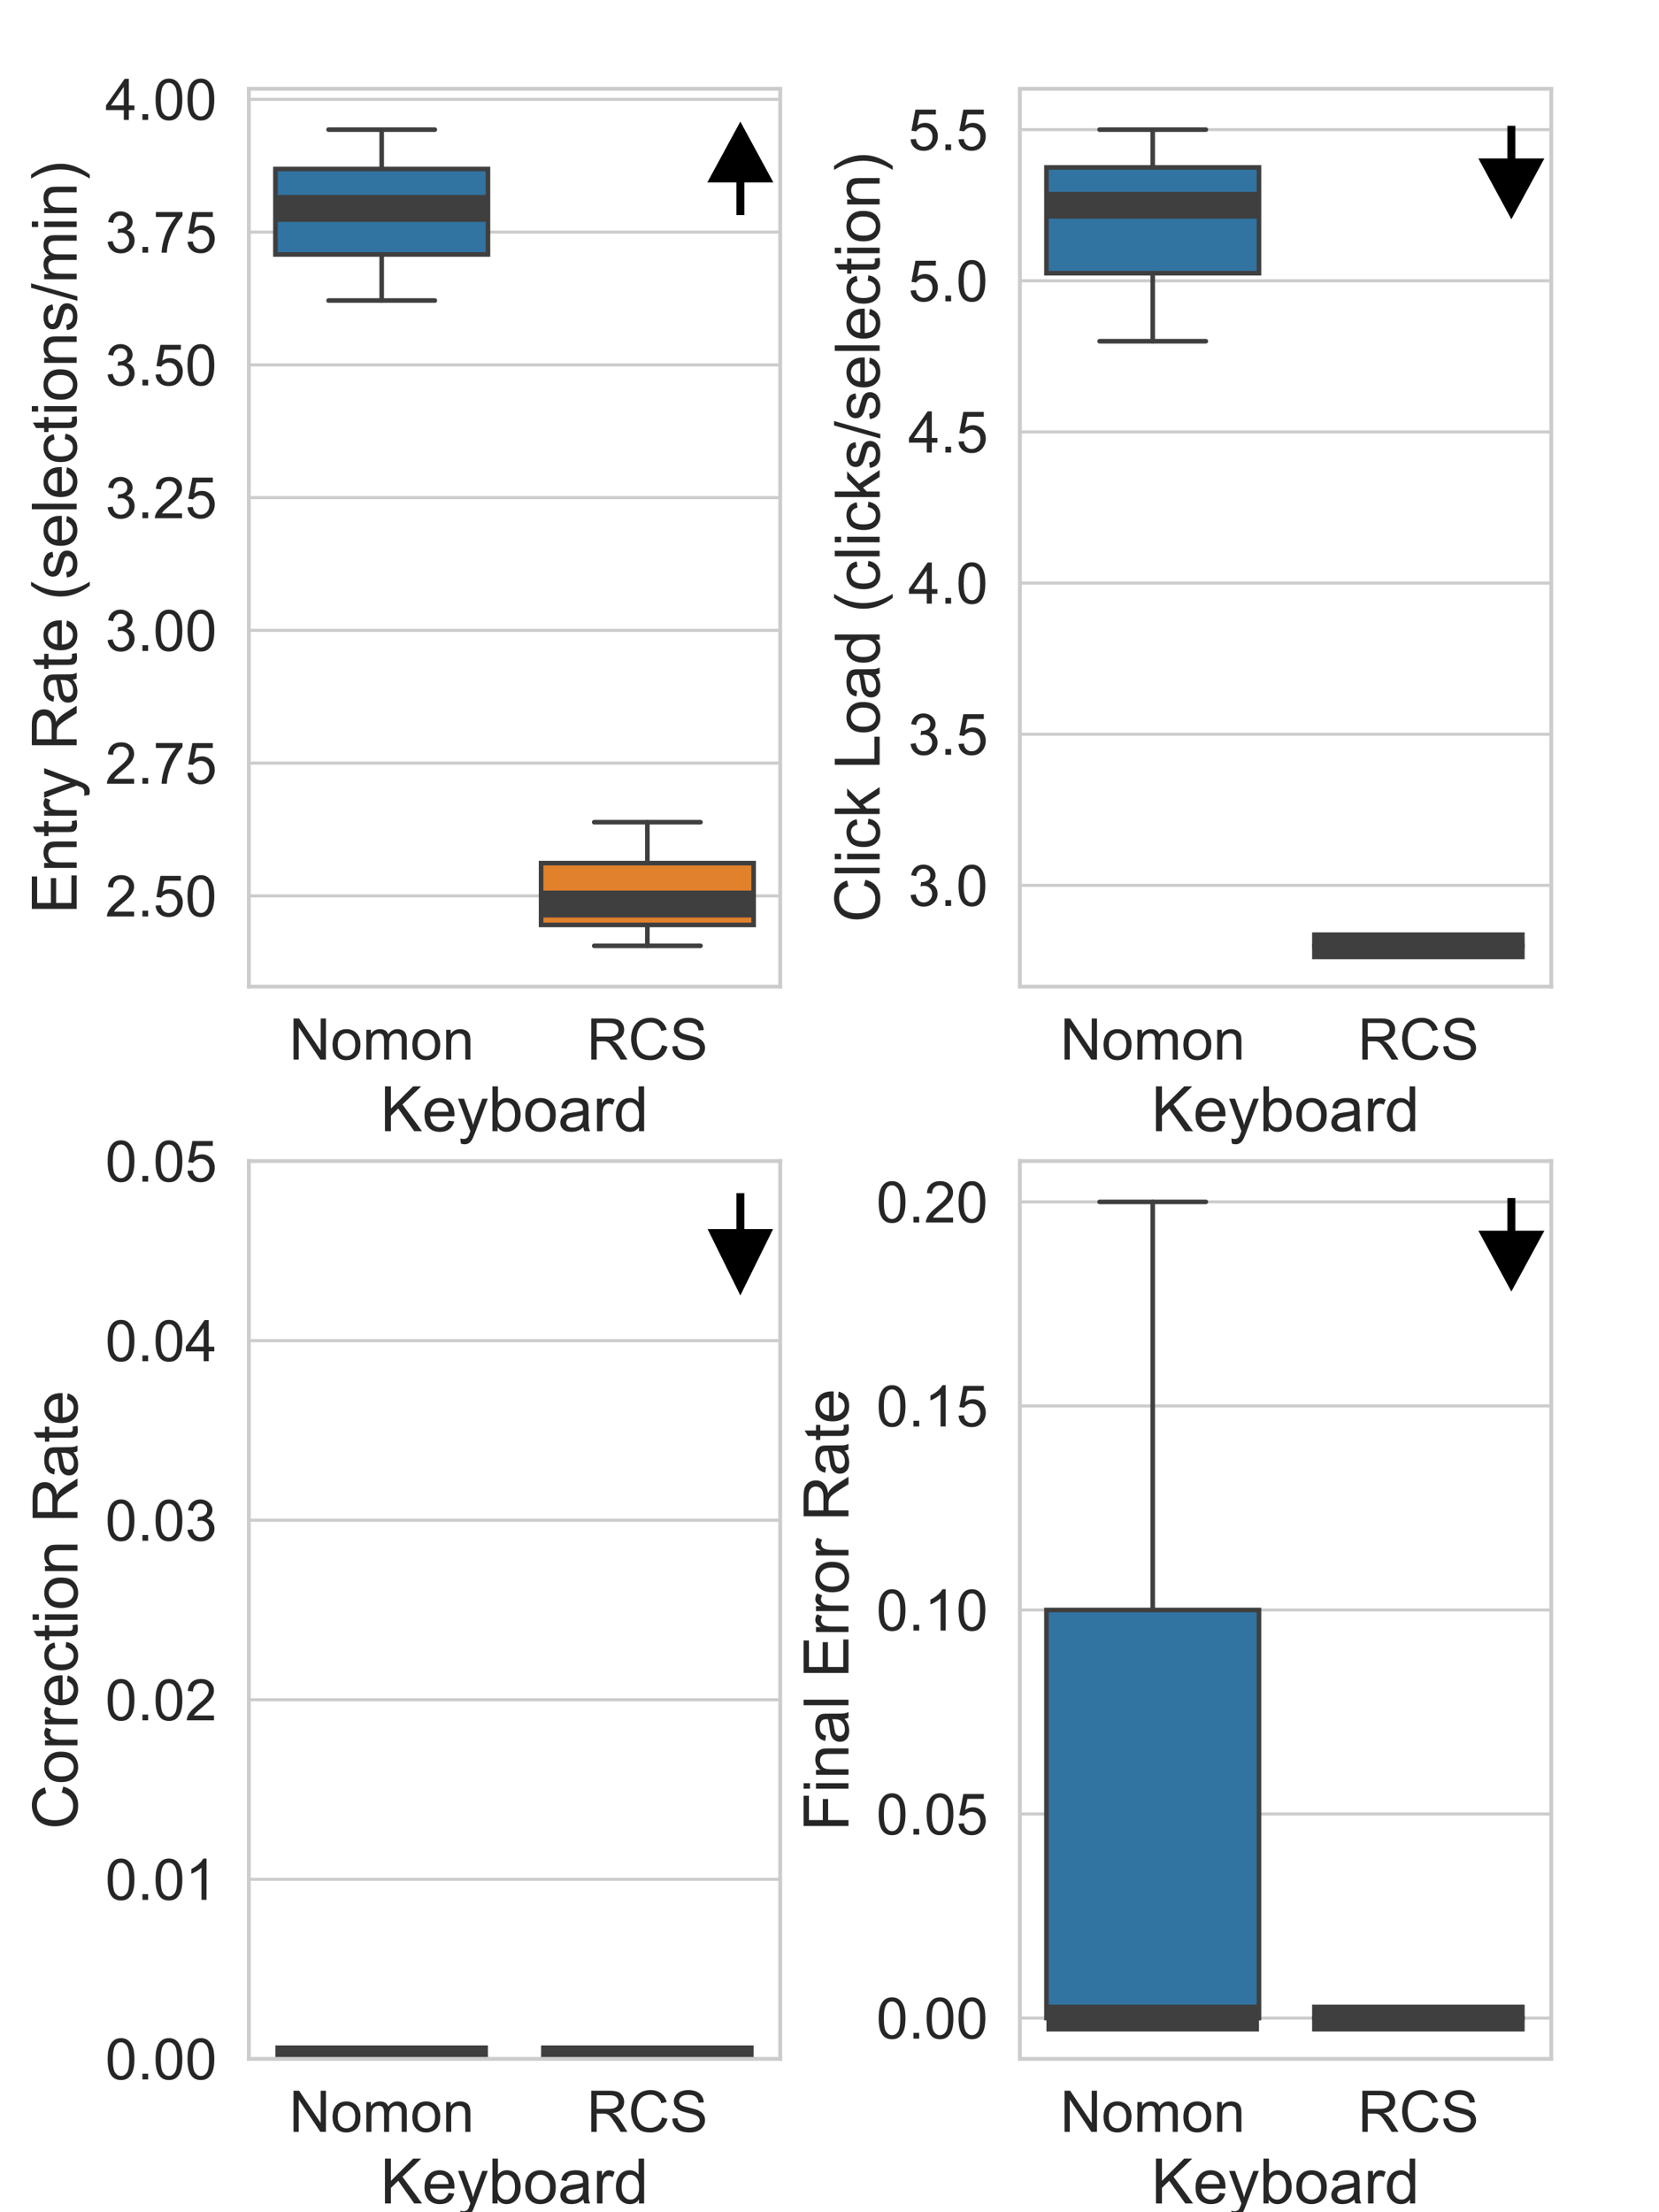 <?xml version="1.0" encoding="UTF-8"?>
<svg xmlns="http://www.w3.org/2000/svg" xmlns:xlink="http://www.w3.org/1999/xlink" width="432pt" height="576pt" viewBox="0 0 432 576" version="1.1">
<defs>
<g>
<symbol overflow="visible" id="glyph0-0">
<path style="stroke:none;" d="M 1.137 0 L 1.137 -10.711 L 2.59 -10.711 L 8.215 -2.305 L 8.215 -10.711 L 9.574 -10.711 L 9.574 0 L 8.125 0 L 2.5 -8.422 L 2.5 0 L 1.137 0 "/>
</symbol>
<symbol overflow="visible" id="glyph0-1">
<path style="stroke:none;" d="M 0.492 -3.875 C 0.492 -5.312 0.883 -6.371 1.691 -7.074 C 2.348 -7.645 3.172 -7.93 4.129 -7.93 C 5.191 -7.93 6.059 -7.57 6.746 -6.883 C 7.422 -6.18 7.766 -5.223 7.766 -3.996 C 7.766 -2.992 7.613 -2.199 7.316 -1.629 C 7.016 -1.062 6.566 -0.613 6 -0.301 C 5.43 0 4.801 0.164 4.129 0.164 C 3.035 0.164 2.152 -0.18 1.496 -0.867 C 0.824 -1.555 0.492 -2.559 0.492 -3.875 M 1.855 -3.875 C 1.855 -2.887 2.066 -2.141 2.5 -1.645 C 2.918 -1.152 3.473 -0.914 4.129 -0.914 C 4.789 -0.914 5.324 -1.152 5.758 -1.645 C 6.195 -2.141 6.418 -2.902 6.418 -3.918 C 6.418 -4.879 6.195 -5.594 5.758 -6.105 C 5.312 -6.598 4.773 -6.852 4.129 -6.852 C 3.473 -6.852 2.918 -6.598 2.5 -6.105 C 2.066 -5.609 1.855 -4.863 1.855 -3.875 "/>
</symbol>
<symbol overflow="visible" id="glyph0-2">
<path style="stroke:none;" d="M 0.988 0 L 0.988 -7.766 L 2.168 -7.766 L 2.168 -6.672 C 2.41 -7.047 2.723 -7.344 3.125 -7.586 C 3.531 -7.809 3.996 -7.93 4.52 -7.93 C 5.086 -7.93 5.551 -7.809 5.926 -7.57 C 6.281 -7.332 6.551 -6.984 6.703 -6.566 C 7.316 -7.465 8.109 -7.93 9.094 -7.93 C 9.875 -7.93 10.457 -7.703 10.875 -7.285 C 11.293 -6.867 11.504 -6.207 11.504 -5.324 L 11.504 0 L 10.188 0 L 10.188 -4.891 C 10.188 -5.402 10.145 -5.773 10.055 -6.016 C 9.965 -6.254 9.812 -6.434 9.59 -6.582 C 9.363 -6.719 9.109 -6.793 8.812 -6.793 C 8.258 -6.793 7.809 -6.598 7.449 -6.238 C 7.09 -5.879 6.91 -5.297 6.91 -4.504 L 6.91 0 L 5.594 0 L 5.594 -5.043 C 5.594 -5.625 5.477 -6.059 5.266 -6.359 C 5.055 -6.641 4.699 -6.793 4.219 -6.793 C 3.844 -6.793 3.5 -6.688 3.188 -6.492 C 2.871 -6.297 2.648 -6.016 2.512 -5.641 C 2.363 -5.266 2.305 -4.727 2.305 -4.023 L 2.305 0 L 0.988 0 "/>
</symbol>
<symbol overflow="visible" id="glyph0-3">
<path style="stroke:none;" d="M 0.988 0 L 0.988 -7.766 L 2.168 -7.766 L 2.168 -6.656 C 2.738 -7.496 3.559 -7.93 4.637 -7.93 C 5.102 -7.93 5.535 -7.84 5.926 -7.676 C 6.312 -7.512 6.613 -7.285 6.809 -7.016 C 7 -6.746 7.137 -6.418 7.211 -6.043 C 7.254 -5.805 7.285 -5.371 7.285 -4.773 L 7.285 0 L 5.969 0 L 5.969 -4.711 C 5.969 -5.25 5.91 -5.641 5.82 -5.91 C 5.715 -6.18 5.535 -6.387 5.281 -6.551 C 5.012 -6.703 4.711 -6.793 4.367 -6.793 C 3.801 -6.793 3.305 -6.613 2.902 -6.254 C 2.5 -5.895 2.305 -5.223 2.305 -4.234 L 2.305 0 L 0.988 0 "/>
</symbol>
<symbol overflow="visible" id="glyph0-4">
<path style="stroke:none;" d="M 1.184 0 L 1.184 -10.711 L 5.926 -10.711 C 6.883 -10.711 7.602 -10.605 8.094 -10.414 C 8.586 -10.219 8.992 -9.875 9.289 -9.395 C 9.59 -8.918 9.738 -8.379 9.738 -7.793 C 9.738 -7.016 9.484 -6.371 8.992 -5.863 C 8.496 -5.34 7.734 -5.012 6.719 -4.879 C 7.09 -4.699 7.375 -4.52 7.57 -4.34 C 7.988 -3.949 8.379 -3.484 8.75 -2.918 L 10.605 0 L 8.828 0 L 7.422 -2.23 C 7 -2.855 6.656 -3.352 6.387 -3.695 C 6.117 -4.039 5.879 -4.277 5.668 -4.414 C 5.461 -4.547 5.234 -4.637 5.027 -4.699 C 4.863 -4.727 4.594 -4.758 4.234 -4.758 L 2.59 -4.758 L 2.59 0 L 1.184 0 M 2.59 -5.984 L 5.641 -5.984 C 6.281 -5.984 6.793 -6.043 7.152 -6.18 C 7.512 -6.312 7.793 -6.523 7.988 -6.82 C 8.168 -7.121 8.273 -7.434 8.273 -7.793 C 8.273 -8.289 8.078 -8.707 7.719 -9.035 C 7.344 -9.363 6.762 -9.531 5.984 -9.531 L 2.59 -9.531 L 2.59 -5.984 "/>
</symbol>
<symbol overflow="visible" id="glyph0-5">
<path style="stroke:none;" d="M 8.797 -3.754 L 10.219 -3.395 C 9.918 -2.23 9.379 -1.332 8.602 -0.734 C 7.824 -0.133 6.883 0.164 5.773 0.164 C 4.621 0.164 3.68 -0.059 2.961 -0.523 C 2.23 -0.988 1.676 -1.66 1.301 -2.559 C 0.926 -3.457 0.746 -4.414 0.746 -5.43 C 0.746 -6.539 0.957 -7.512 1.375 -8.348 C 1.797 -9.184 2.41 -9.812 3.203 -10.246 C 3.98 -10.668 4.848 -10.891 5.805 -10.891 C 6.867 -10.891 7.766 -10.605 8.496 -10.066 C 9.23 -9.531 9.738 -8.766 10.023 -7.777 L 8.633 -7.449 C 8.379 -8.227 8.02 -8.781 7.555 -9.141 C 7.074 -9.5 6.492 -9.68 5.773 -9.68 C 4.938 -9.68 4.25 -9.469 3.695 -9.082 C 3.141 -8.691 2.754 -8.152 2.527 -7.496 C 2.305 -6.836 2.199 -6.148 2.199 -5.445 C 2.199 -4.52 2.332 -3.727 2.602 -3.051 C 2.871 -2.363 3.277 -1.855 3.844 -1.527 C 4.398 -1.195 4.996 -1.031 5.656 -1.031 C 6.449 -1.031 7.121 -1.258 7.676 -1.719 C 8.215 -2.168 8.586 -2.855 8.797 -3.754 "/>
</symbol>
<symbol overflow="visible" id="glyph0-6">
<path style="stroke:none;" d="M 0.672 -3.441 L 2.004 -3.559 C 2.066 -3.023 2.215 -2.574 2.453 -2.23 C 2.68 -1.887 3.035 -1.617 3.531 -1.406 C 4.008 -1.195 4.562 -1.094 5.176 -1.094 C 5.715 -1.094 6.18 -1.168 6.598 -1.332 C 7.016 -1.48 7.316 -1.707 7.523 -1.988 C 7.719 -2.258 7.824 -2.574 7.824 -2.902 C 7.824 -3.23 7.719 -3.531 7.523 -3.785 C 7.332 -4.023 7.016 -4.234 6.566 -4.414 C 6.281 -4.531 5.656 -4.699 4.668 -4.938 C 3.68 -5.176 2.992 -5.402 2.602 -5.609 C 2.094 -5.879 1.707 -6.207 1.449 -6.598 C 1.195 -6.984 1.078 -7.434 1.078 -7.945 C 1.078 -8.48 1.227 -8.977 1.539 -9.453 C 1.84 -9.918 2.289 -10.277 2.887 -10.516 C 3.473 -10.758 4.129 -10.891 4.848 -10.891 C 5.641 -10.891 6.344 -10.758 6.941 -10.5 C 7.539 -10.246 8.02 -9.875 8.348 -9.379 C 8.676 -8.871 8.84 -8.316 8.871 -7.688 L 7.512 -7.586 C 7.434 -8.258 7.195 -8.766 6.777 -9.125 C 6.359 -9.469 5.73 -9.648 4.906 -9.648 C 4.039 -9.648 3.426 -9.484 3.035 -9.172 C 2.648 -8.855 2.453 -8.48 2.453 -8.035 C 2.453 -7.645 2.59 -7.332 2.855 -7.09 C 3.125 -6.836 3.844 -6.582 4.996 -6.312 C 6.148 -6.043 6.941 -5.82 7.375 -5.641 C 7.988 -5.34 8.453 -4.98 8.75 -4.547 C 9.051 -4.098 9.199 -3.59 9.199 -3.023 C 9.199 -2.453 9.035 -1.914 8.707 -1.406 C 8.379 -0.898 7.898 -0.508 7.301 -0.238 C 6.688 0.031 6 0.164 5.234 0.164 C 4.262 0.164 3.457 0.031 2.797 -0.238 C 2.141 -0.508 1.629 -0.941 1.258 -1.512 C 0.883 -2.078 0.688 -2.723 0.672 -3.441 "/>
</symbol>
<symbol overflow="visible" id="glyph0-7">
<path style="stroke:none;" d="M 7.523 -1.258 L 7.523 0 L 0.449 0 C 0.434 -0.312 0.492 -0.613 0.613 -0.914 C 0.793 -1.391 1.078 -1.855 1.465 -2.332 C 1.855 -2.797 2.438 -3.336 3.188 -3.965 C 4.352 -4.906 5.133 -5.656 5.551 -6.223 C 5.953 -6.777 6.164 -7.301 6.164 -7.809 C 6.164 -8.316 5.969 -8.766 5.594 -9.125 C 5.223 -9.484 4.742 -9.664 4.145 -9.664 C 3.516 -9.664 3.008 -9.469 2.633 -9.094 C 2.242 -8.707 2.051 -8.184 2.051 -7.512 L 0.703 -7.66 C 0.793 -8.66 1.137 -9.426 1.734 -9.965 C 2.332 -10.488 3.156 -10.758 4.176 -10.758 C 5.191 -10.758 6.016 -10.457 6.613 -9.887 C 7.211 -9.32 7.512 -8.617 7.512 -7.777 C 7.512 -7.344 7.422 -6.926 7.242 -6.508 C 7.062 -6.09 6.777 -5.656 6.371 -5.207 C 5.969 -4.742 5.297 -4.113 4.352 -3.32 C 3.559 -2.664 3.051 -2.215 2.828 -1.977 C 2.602 -1.734 2.422 -1.496 2.273 -1.258 L 7.523 -1.258 "/>
</symbol>
<symbol overflow="visible" id="glyph0-8">
<path style="stroke:none;" d="M 1.363 0 L 1.363 -1.496 L 2.855 -1.496 L 2.855 0 L 1.363 0 "/>
</symbol>
<symbol overflow="visible" id="glyph0-9">
<path style="stroke:none;" d="M 0.629 -2.812 L 2.004 -2.918 C 2.094 -2.242 2.332 -1.734 2.707 -1.406 C 3.082 -1.062 3.531 -0.898 4.055 -0.898 C 4.684 -0.898 5.223 -1.137 5.668 -1.617 C 6.105 -2.094 6.328 -2.723 6.328 -3.516 C 6.328 -4.262 6.105 -4.848 5.684 -5.281 C 5.266 -5.715 4.711 -5.938 4.039 -5.938 C 3.621 -5.938 3.23 -5.836 2.887 -5.641 C 2.543 -5.445 2.273 -5.207 2.094 -4.906 L 0.852 -5.055 L 1.887 -10.562 L 7.211 -10.562 L 7.211 -9.305 L 2.945 -9.305 L 2.363 -6.434 C 3.008 -6.883 3.68 -7.105 4.383 -7.105 C 5.312 -7.105 6.105 -6.777 6.746 -6.133 C 7.391 -5.477 7.719 -4.652 7.719 -3.637 C 7.719 -2.664 7.434 -1.824 6.867 -1.121 C 6.18 -0.254 5.25 0.164 4.055 0.164 C 3.082 0.164 2.289 -0.105 1.676 -0.645 C 1.047 -1.184 0.703 -1.898 0.629 -2.812 "/>
</symbol>
<symbol overflow="visible" id="glyph0-10">
<path style="stroke:none;" d="M 0.629 -5.281 C 0.629 -6.539 0.746 -7.555 1.016 -8.332 C 1.273 -9.109 1.66 -9.711 2.168 -10.129 C 2.68 -10.547 3.336 -10.758 4.113 -10.758 C 4.684 -10.758 5.191 -10.637 5.625 -10.398 C 6.043 -10.156 6.402 -9.828 6.688 -9.395 C 6.973 -8.961 7.195 -8.438 7.359 -7.809 C 7.512 -7.18 7.602 -6.328 7.602 -5.281 C 7.602 -4.023 7.465 -3.008 7.211 -2.23 C 6.957 -1.449 6.566 -0.867 6.059 -0.449 C 5.551 -0.031 4.891 0.164 4.113 0.164 C 3.066 0.164 2.258 -0.195 1.676 -0.926 C 0.973 -1.809 0.629 -3.262 0.629 -5.281 M 1.977 -5.281 C 1.977 -3.516 2.168 -2.348 2.59 -1.766 C 2.992 -1.184 3.5 -0.898 4.113 -0.898 C 4.711 -0.898 5.207 -1.184 5.625 -1.766 C 6.043 -2.348 6.254 -3.516 6.254 -5.281 C 6.254 -7.047 6.043 -8.215 5.625 -8.797 C 5.207 -9.363 4.699 -9.664 4.098 -9.664 C 3.484 -9.664 3.008 -9.41 2.648 -8.902 C 2.199 -8.242 1.977 -7.031 1.977 -5.281 "/>
</symbol>
<symbol overflow="visible" id="glyph0-11">
<path style="stroke:none;" d="M 0.703 -9.305 L 0.703 -10.578 L 7.645 -10.578 L 7.645 -9.543 C 6.957 -8.812 6.27 -7.84 5.609 -6.641 C 4.938 -5.445 4.414 -4.203 4.055 -2.945 C 3.785 -2.051 3.621 -1.062 3.559 0 L 2.199 0 C 2.215 -0.836 2.379 -1.855 2.691 -3.051 C 3.008 -4.25 3.457 -5.402 4.055 -6.508 C 4.652 -7.613 5.281 -8.543 5.953 -9.305 L 0.703 -9.305 "/>
</symbol>
<symbol overflow="visible" id="glyph0-12">
<path style="stroke:none;" d="M 0.629 -2.828 L 1.945 -3.008 C 2.094 -2.258 2.348 -1.719 2.707 -1.391 C 3.066 -1.062 3.516 -0.898 4.039 -0.898 C 4.652 -0.898 5.176 -1.105 5.594 -1.539 C 6.016 -1.961 6.238 -2.5 6.238 -3.125 C 6.238 -3.727 6.027 -4.234 5.641 -4.621 C 5.25 -5.012 4.742 -5.223 4.145 -5.223 C 3.891 -5.223 3.574 -5.16 3.215 -5.07 L 3.367 -6.223 C 3.457 -6.207 3.516 -6.207 3.574 -6.207 C 4.129 -6.207 4.637 -6.344 5.086 -6.641 C 5.535 -6.941 5.758 -7.391 5.758 -8.004 C 5.758 -8.48 5.594 -8.871 5.266 -9.184 C 4.938 -9.5 4.52 -9.664 4.008 -9.664 C 3.5 -9.664 3.066 -9.5 2.723 -9.184 C 2.379 -8.855 2.168 -8.379 2.078 -7.75 L 0.762 -7.973 C 0.914 -8.855 1.285 -9.543 1.855 -10.023 C 2.422 -10.5 3.125 -10.758 3.98 -10.758 C 4.562 -10.758 5.102 -10.621 5.594 -10.367 C 6.074 -10.113 6.449 -9.77 6.719 -9.352 C 6.984 -8.918 7.121 -8.453 7.121 -7.973 C 7.121 -7.496 6.984 -7.074 6.746 -6.703 C 6.492 -6.312 6.117 -6.016 5.641 -5.805 C 6.27 -5.656 6.746 -5.34 7.105 -4.891 C 7.465 -4.43 7.645 -3.844 7.645 -3.156 C 7.645 -2.23 7.301 -1.438 6.613 -0.793 C 5.926 -0.133 5.07 0.18 4.039 0.18 C 3.082 0.18 2.305 -0.09 1.691 -0.66 C 1.062 -1.211 0.719 -1.93 0.629 -2.828 "/>
</symbol>
<symbol overflow="visible" id="glyph0-13">
<path style="stroke:none;" d="M 4.832 0 L 4.832 -2.559 L 0.195 -2.559 L 0.195 -3.77 L 5.07 -10.711 L 6.148 -10.711 L 6.148 -3.77 L 7.602 -3.77 L 7.602 -2.559 L 6.148 -2.559 L 6.148 0 L 4.832 0 M 4.832 -3.77 L 4.832 -8.602 L 1.48 -3.77 L 4.832 -3.77 "/>
</symbol>
<symbol overflow="visible" id="glyph0-14">
<path style="stroke:none;" d="M 5.582 0 L 4.262 0 L 4.262 -8.379 C 3.934 -8.078 3.516 -7.766 3.008 -7.465 C 2.5 -7.164 2.035 -6.941 1.629 -6.793 L 1.629 -8.062 C 2.363 -8.406 3.008 -8.828 3.559 -9.32 C 4.098 -9.797 4.488 -10.277 4.727 -10.758 L 5.582 -10.758 L 5.582 0 "/>
</symbol>
<symbol overflow="visible" id="glyph1-0">
<path style="stroke:none;" d="M 1.191 0 L 1.191 -11.684 L 2.742 -11.684 L 2.742 -5.891 L 8.535 -11.684 L 10.641 -11.684 L 5.746 -6.953 L 10.852 0 L 8.812 0 L 4.652 -5.906 L 2.742 -4.047 L 2.742 0 L 1.191 0 "/>
</symbol>
<symbol overflow="visible" id="glyph1-1">
<path style="stroke:none;" d="M 6.871 -2.727 L 8.355 -2.547 C 8.109 -1.664 7.672 -0.996 7.051 -0.523 C 6.414 -0.051 5.613 0.18 4.637 0.18 C 3.395 0.18 2.398 -0.195 1.68 -0.945 C 0.961 -1.699 0.605 -2.773 0.605 -4.16 C 0.605 -5.582 0.961 -6.691 1.699 -7.473 C 2.414 -8.258 3.379 -8.648 4.555 -8.648 C 5.68 -8.648 6.609 -8.258 7.328 -7.492 C 8.047 -6.723 8.406 -5.648 8.406 -4.242 C 8.406 -4.145 8.387 -4.031 8.387 -3.867 L 2.074 -3.867 C 2.121 -2.922 2.383 -2.219 2.855 -1.73 C 3.328 -1.242 3.918 -0.996 4.637 -0.996 C 5.156 -0.996 5.613 -1.125 5.988 -1.402 C 6.348 -1.664 6.641 -2.105 6.871 -2.727 M 2.152 -5.043 L 6.887 -5.043 C 6.82 -5.762 6.641 -6.281 6.348 -6.641 C 5.891 -7.195 5.289 -7.473 4.57 -7.473 C 3.902 -7.473 3.344 -7.246 2.906 -6.805 C 2.449 -6.363 2.203 -5.777 2.152 -5.043 "/>
</symbol>
<symbol overflow="visible" id="glyph1-2">
<path style="stroke:none;" d="M 1.012 3.246 L 0.848 1.895 C 1.16 1.977 1.438 2.023 1.68 2.023 C 1.992 2.023 2.234 1.957 2.434 1.859 C 2.629 1.746 2.773 1.598 2.906 1.418 C 3.004 1.273 3.148 0.914 3.344 0.344 C 3.379 0.262 3.41 0.148 3.477 0 L 0.262 -8.469 L 1.812 -8.469 L 3.574 -3.559 C 3.801 -2.938 4 -2.285 4.18 -1.598 C 4.34 -2.254 4.535 -2.906 4.766 -3.523 L 6.578 -8.469 L 8.012 -8.469 L 4.797 0.129 C 4.438 1.043 4.18 1.68 4 2.039 C 3.738 2.512 3.445 2.855 3.117 3.086 C 2.789 3.297 2.398 3.41 1.941 3.41 C 1.648 3.41 1.34 3.344 1.012 3.246 "/>
</symbol>
<symbol overflow="visible" id="glyph1-3">
<path style="stroke:none;" d="M 2.398 0 L 1.062 0 L 1.062 -11.684 L 2.496 -11.684 L 2.496 -7.508 C 3.102 -8.258 3.867 -8.648 4.812 -8.648 C 5.336 -8.648 5.828 -8.535 6.301 -8.34 C 6.758 -8.129 7.148 -7.832 7.441 -7.457 C 7.734 -7.066 7.98 -6.609 8.145 -6.07 C 8.309 -5.531 8.406 -4.961 8.406 -4.359 C 8.406 -2.906 8.047 -1.777 7.328 -0.996 C 6.609 -0.211 5.746 0.18 4.75 0.18 C 3.738 0.18 2.953 -0.227 2.398 -1.062 L 2.398 0 M 2.383 -4.293 C 2.383 -3.281 2.512 -2.547 2.789 -2.09 C 3.246 -1.355 3.852 -0.996 4.637 -0.996 C 5.254 -0.996 5.793 -1.258 6.25 -1.812 C 6.707 -2.352 6.938 -3.168 6.938 -4.242 C 6.938 -5.336 6.707 -6.152 6.281 -6.676 C 5.844 -7.195 5.32 -7.473 4.699 -7.473 C 4.062 -7.473 3.523 -7.195 3.066 -6.66 C 2.609 -6.105 2.383 -5.32 2.383 -4.293 "/>
</symbol>
<symbol overflow="visible" id="glyph1-4">
<path style="stroke:none;" d="M 0.539 -4.227 C 0.539 -5.793 0.961 -6.953 1.844 -7.719 C 2.562 -8.34 3.461 -8.648 4.504 -8.648 C 5.664 -8.648 6.609 -8.258 7.359 -7.508 C 8.094 -6.738 8.469 -5.695 8.469 -4.359 C 8.469 -3.266 8.309 -2.398 7.98 -1.777 C 7.652 -1.16 7.164 -0.668 6.543 -0.328 C 5.926 0 5.238 0.18 4.504 0.18 C 3.312 0.18 2.352 -0.195 1.633 -0.945 C 0.898 -1.699 0.539 -2.789 0.539 -4.227 M 2.023 -4.227 C 2.023 -3.148 2.254 -2.332 2.727 -1.797 C 3.184 -1.258 3.785 -0.996 4.504 -0.996 C 5.223 -0.996 5.809 -1.258 6.281 -1.797 C 6.758 -2.332 7 -3.168 7 -4.277 C 7 -5.32 6.758 -6.105 6.281 -6.66 C 5.793 -7.195 5.207 -7.473 4.504 -7.473 C 3.785 -7.473 3.184 -7.195 2.727 -6.66 C 2.254 -6.121 2.023 -5.305 2.023 -4.227 "/>
</symbol>
<symbol overflow="visible" id="glyph1-5">
<path style="stroke:none;" d="M 6.594 -1.043 C 6.055 -0.586 5.547 -0.262 5.059 -0.082 C 4.57 0.082 4.031 0.18 3.477 0.18 C 2.547 0.18 1.828 -0.031 1.34 -0.488 C 0.832 -0.945 0.586 -1.52 0.586 -2.234 C 0.586 -2.645 0.668 -3.02 0.863 -3.363 C 1.062 -3.703 1.305 -3.98 1.617 -4.195 C 1.91 -4.391 2.254 -4.555 2.645 -4.668 C 2.922 -4.734 3.344 -4.797 3.918 -4.879 C 5.074 -5.012 5.926 -5.172 6.48 -5.371 C 6.48 -5.566 6.48 -5.68 6.48 -5.746 C 6.48 -6.332 6.348 -6.738 6.086 -6.984 C 5.711 -7.312 5.156 -7.473 4.438 -7.473 C 3.754 -7.473 3.266 -7.344 2.938 -7.117 C 2.609 -6.871 2.383 -6.445 2.234 -5.859 L 0.832 -6.055 C 0.961 -6.641 1.176 -7.133 1.469 -7.508 C 1.762 -7.867 2.172 -8.16 2.727 -8.355 C 3.281 -8.551 3.918 -8.648 4.652 -8.648 C 5.371 -8.648 5.957 -8.551 6.414 -8.387 C 6.871 -8.227 7.195 -8.012 7.41 -7.754 C 7.621 -7.492 7.77 -7.18 7.852 -6.789 C 7.898 -6.527 7.93 -6.086 7.93 -5.449 L 7.93 -3.543 C 7.93 -2.203 7.949 -1.371 8.012 -1.012 C 8.078 -0.652 8.191 -0.328 8.387 0 L 6.887 0 C 6.723 -0.293 6.625 -0.637 6.594 -1.043 M 6.48 -4.242 C 5.957 -4.031 5.172 -3.852 4.129 -3.703 C 3.543 -3.605 3.117 -3.508 2.871 -3.41 C 2.629 -3.312 2.449 -3.148 2.316 -2.953 C 2.188 -2.742 2.121 -2.512 2.121 -2.27 C 2.121 -1.875 2.254 -1.566 2.547 -1.305 C 2.84 -1.043 3.266 -0.93 3.82 -0.93 C 4.375 -0.93 4.863 -1.043 5.289 -1.289 C 5.711 -1.535 6.039 -1.859 6.25 -2.285 C 6.398 -2.609 6.48 -3.086 6.48 -3.723 L 6.48 -4.242 "/>
</symbol>
<symbol overflow="visible" id="glyph1-6">
<path style="stroke:none;" d="M 1.062 0 L 1.062 -8.469 L 2.352 -8.469 L 2.352 -7.18 C 2.676 -7.77 2.969 -8.16 3.266 -8.355 C 3.543 -8.551 3.852 -8.648 4.18 -8.648 C 4.668 -8.648 5.156 -8.488 5.664 -8.191 L 5.156 -6.855 C 4.797 -7.051 4.457 -7.164 4.113 -7.164 C 3.785 -7.164 3.508 -7.066 3.266 -6.887 C 3.004 -6.691 2.824 -6.43 2.727 -6.105 C 2.562 -5.582 2.496 -5.027 2.496 -4.422 L 2.496 0 L 1.062 0 "/>
</symbol>
<symbol overflow="visible" id="glyph1-7">
<path style="stroke:none;" d="M 6.562 0 L 6.562 -1.062 C 6.023 -0.227 5.238 0.18 4.195 0.18 C 3.508 0.18 2.887 0 2.332 -0.375 C 1.762 -0.734 1.32 -1.258 1.012 -1.926 C 0.703 -2.578 0.555 -3.344 0.555 -4.227 C 0.555 -5.059 0.684 -5.828 0.98 -6.512 C 1.258 -7.195 1.68 -7.734 2.234 -8.094 C 2.789 -8.453 3.426 -8.648 4.129 -8.648 C 4.637 -8.648 5.094 -8.535 5.5 -8.324 C 5.891 -8.109 6.219 -7.832 6.461 -7.492 L 6.461 -11.684 L 7.898 -11.684 L 7.898 0 L 6.562 0 M 2.039 -4.227 C 2.039 -3.133 2.254 -2.316 2.711 -1.797 C 3.168 -1.258 3.703 -0.996 4.34 -0.996 C 4.961 -0.996 5.484 -1.242 5.926 -1.762 C 6.363 -2.27 6.594 -3.051 6.594 -4.098 C 6.594 -5.254 6.363 -6.105 5.926 -6.66 C 5.469 -7.195 4.93 -7.473 4.277 -7.473 C 3.621 -7.473 3.102 -7.215 2.676 -6.691 C 2.254 -6.168 2.039 -5.336 2.039 -4.227 "/>
</symbol>
<symbol overflow="visible" id="glyph2-0">
<path style="stroke:none;" d="M 0 -1.289 L -11.684 -1.289 L -11.684 -9.742 L -10.297 -9.742 L -10.297 -2.84 L -6.723 -2.84 L -6.723 -9.301 L -5.352 -9.301 L -5.352 -2.84 L -1.371 -2.84 L -1.371 -10.004 L 0 -10.004 L 0 -1.289 "/>
</symbol>
<symbol overflow="visible" id="glyph2-1">
<path style="stroke:none;" d="M 0 -1.078 L -8.469 -1.078 L -8.469 -2.367 L -7.262 -2.367 C -8.176 -2.988 -8.648 -3.883 -8.648 -5.059 C -8.648 -5.566 -8.551 -6.039 -8.371 -6.461 C -8.191 -6.887 -7.949 -7.215 -7.652 -7.426 C -7.359 -7.637 -7 -7.785 -6.594 -7.867 C -6.332 -7.914 -5.859 -7.949 -5.207 -7.949 L 0 -7.949 L 0 -6.512 L -5.141 -6.512 C -5.727 -6.512 -6.152 -6.445 -6.445 -6.348 C -6.738 -6.234 -6.969 -6.039 -7.148 -5.762 C -7.312 -5.469 -7.41 -5.141 -7.41 -4.766 C -7.41 -4.145 -7.215 -3.605 -6.82 -3.168 C -6.43 -2.727 -5.695 -2.512 -4.617 -2.512 L 0 -2.512 L 0 -1.078 "/>
</symbol>
<symbol overflow="visible" id="glyph2-2">
<path style="stroke:none;" d="M -1.289 -4.211 L -0.016 -4.422 C 0.051 -4 0.098 -3.641 0.098 -3.328 C 0.098 -2.809 0.016 -2.398 -0.129 -2.121 C -0.293 -1.828 -0.508 -1.633 -0.785 -1.52 C -1.043 -1.387 -1.617 -1.34 -2.48 -1.34 L -7.344 -1.34 L -7.344 -0.293 L -8.469 -0.293 L -8.469 -1.34 L -10.559 -1.34 L -11.426 -2.758 L -8.469 -2.758 L -8.469 -4.211 L -7.344 -4.211 L -7.344 -2.758 L -2.398 -2.758 C -1.977 -2.758 -1.715 -2.773 -1.598 -2.84 C -1.484 -2.887 -1.387 -2.969 -1.32 -3.086 C -1.258 -3.199 -1.223 -3.363 -1.223 -3.574 C -1.223 -3.738 -1.242 -3.949 -1.289 -4.211 "/>
</symbol>
<symbol overflow="visible" id="glyph2-3">
<path style="stroke:none;" d="M 0 -1.062 L -8.469 -1.062 L -8.469 -2.352 L -7.18 -2.352 C -7.77 -2.676 -8.16 -2.969 -8.355 -3.266 C -8.551 -3.543 -8.648 -3.852 -8.648 -4.18 C -8.648 -4.668 -8.488 -5.156 -8.191 -5.664 L -6.855 -5.156 C -7.051 -4.797 -7.164 -4.457 -7.164 -4.113 C -7.164 -3.785 -7.066 -3.508 -6.887 -3.266 C -6.691 -3.004 -6.43 -2.824 -6.105 -2.727 C -5.582 -2.562 -5.027 -2.496 -4.422 -2.496 L 0 -2.496 L 0 -1.062 "/>
</symbol>
<symbol overflow="visible" id="glyph2-4">
<path style="stroke:none;" d="M 3.246 -1.012 L 1.895 -0.848 C 1.977 -1.16 2.023 -1.438 2.023 -1.68 C 2.023 -1.992 1.957 -2.234 1.859 -2.434 C 1.746 -2.629 1.598 -2.773 1.418 -2.906 C 1.273 -3.004 0.914 -3.148 0.344 -3.344 C 0.262 -3.379 0.148 -3.41 0 -3.477 L -8.469 -0.262 L -8.469 -1.812 L -3.559 -3.574 C -2.938 -3.801 -2.285 -4 -1.598 -4.18 C -2.254 -4.34 -2.906 -4.535 -3.523 -4.766 L -8.469 -6.578 L -8.469 -8.012 L 0.129 -4.797 C 1.043 -4.438 1.68 -4.18 2.039 -4 C 2.512 -3.738 2.855 -3.445 3.086 -3.117 C 3.297 -2.789 3.41 -2.398 3.41 -1.941 C 3.41 -1.648 3.344 -1.34 3.246 -1.012 "/>
</symbol>
<symbol overflow="visible" id="glyph2-5">
<path style="stroke:none;" d=""/>
</symbol>
<symbol overflow="visible" id="glyph2-6">
<path style="stroke:none;" d="M 0 -1.289 L -11.684 -1.289 L -11.684 -6.461 C -11.684 -7.508 -11.57 -8.289 -11.359 -8.828 C -11.148 -9.367 -10.77 -9.809 -10.25 -10.133 C -9.727 -10.461 -9.141 -10.625 -8.504 -10.625 C -7.652 -10.625 -6.953 -10.348 -6.398 -9.809 C -5.828 -9.27 -5.469 -8.438 -5.32 -7.328 C -5.125 -7.734 -4.93 -8.047 -4.734 -8.258 C -4.309 -8.715 -3.801 -9.141 -3.184 -9.547 L 0 -11.57 L 0 -9.629 L -2.434 -8.094 C -3.117 -7.637 -3.656 -7.262 -4.031 -6.969 C -4.406 -6.676 -4.668 -6.414 -4.812 -6.184 C -4.961 -5.957 -5.059 -5.711 -5.125 -5.484 C -5.156 -5.305 -5.191 -5.012 -5.191 -4.617 L -5.191 -2.824 L 0 -2.824 L 0 -1.289 M -6.527 -2.824 L -6.527 -6.152 C -6.527 -6.855 -6.594 -7.41 -6.738 -7.801 C -6.887 -8.191 -7.117 -8.504 -7.441 -8.715 C -7.77 -8.91 -8.109 -9.023 -8.504 -9.023 C -9.043 -9.023 -9.5 -8.812 -9.855 -8.422 C -10.215 -8.012 -10.395 -7.375 -10.395 -6.527 L -10.395 -2.824 L -6.527 -2.824 "/>
</symbol>
<symbol overflow="visible" id="glyph2-7">
<path style="stroke:none;" d="M -1.043 -6.594 C -0.586 -6.055 -0.262 -5.547 -0.082 -5.059 C 0.082 -4.57 0.18 -4.031 0.18 -3.477 C 0.18 -2.547 -0.031 -1.828 -0.488 -1.34 C -0.945 -0.832 -1.52 -0.586 -2.234 -0.586 C -2.645 -0.586 -3.02 -0.668 -3.363 -0.863 C -3.703 -1.062 -3.98 -1.305 -4.195 -1.617 C -4.391 -1.91 -4.555 -2.254 -4.668 -2.645 C -4.734 -2.922 -4.797 -3.344 -4.879 -3.918 C -5.012 -5.074 -5.172 -5.926 -5.371 -6.48 C -5.566 -6.48 -5.68 -6.48 -5.746 -6.48 C -6.332 -6.48 -6.738 -6.348 -6.984 -6.086 C -7.312 -5.711 -7.473 -5.156 -7.473 -4.438 C -7.473 -3.754 -7.344 -3.266 -7.117 -2.938 C -6.871 -2.609 -6.445 -2.383 -5.859 -2.234 L -6.055 -0.832 C -6.641 -0.961 -7.133 -1.176 -7.508 -1.469 C -7.867 -1.762 -8.16 -2.172 -8.355 -2.727 C -8.551 -3.281 -8.648 -3.918 -8.648 -4.652 C -8.648 -5.371 -8.551 -5.957 -8.387 -6.414 C -8.227 -6.871 -8.012 -7.195 -7.754 -7.41 C -7.492 -7.621 -7.18 -7.77 -6.789 -7.852 C -6.527 -7.898 -6.086 -7.93 -5.449 -7.93 L -3.543 -7.93 C -2.203 -7.93 -1.371 -7.949 -1.012 -8.012 C -0.652 -8.078 -0.328 -8.191 0 -8.387 L 0 -6.887 C -0.293 -6.723 -0.637 -6.625 -1.043 -6.594 M -4.242 -6.48 C -4.031 -5.957 -3.852 -5.172 -3.703 -4.129 C -3.605 -3.543 -3.508 -3.117 -3.41 -2.871 C -3.312 -2.629 -3.148 -2.449 -2.953 -2.316 C -2.742 -2.188 -2.512 -2.121 -2.27 -2.121 C -1.875 -2.121 -1.566 -2.254 -1.305 -2.547 C -1.043 -2.84 -0.93 -3.266 -0.93 -3.82 C -0.93 -4.375 -1.043 -4.863 -1.289 -5.289 C -1.535 -5.711 -1.859 -6.039 -2.285 -6.25 C -2.609 -6.398 -3.086 -6.48 -3.723 -6.48 L -4.242 -6.48 "/>
</symbol>
<symbol overflow="visible" id="glyph2-8">
<path style="stroke:none;" d="M -2.727 -6.871 L -2.547 -8.355 C -1.664 -8.109 -0.996 -7.672 -0.523 -7.051 C -0.051 -6.414 0.18 -5.613 0.18 -4.637 C 0.18 -3.395 -0.195 -2.398 -0.945 -1.68 C -1.699 -0.961 -2.773 -0.605 -4.16 -0.605 C -5.582 -0.605 -6.691 -0.961 -7.473 -1.699 C -8.258 -2.414 -8.648 -3.379 -8.648 -4.555 C -8.648 -5.68 -8.258 -6.609 -7.492 -7.328 C -6.723 -8.047 -5.648 -8.406 -4.242 -8.406 C -4.145 -8.406 -4.031 -8.387 -3.867 -8.387 L -3.867 -2.074 C -2.922 -2.121 -2.219 -2.383 -1.73 -2.855 C -1.242 -3.328 -0.996 -3.918 -0.996 -4.637 C -0.996 -5.156 -1.125 -5.613 -1.402 -5.988 C -1.664 -6.348 -2.105 -6.641 -2.727 -6.871 M -5.043 -2.152 L -5.043 -6.887 C -5.762 -6.82 -6.281 -6.641 -6.641 -6.348 C -7.195 -5.891 -7.473 -5.289 -7.473 -4.57 C -7.473 -3.902 -7.246 -3.344 -6.805 -2.906 C -6.363 -2.449 -5.777 -2.203 -5.043 -2.152 "/>
</symbol>
<symbol overflow="visible" id="glyph2-9">
<path style="stroke:none;" d="M 3.41 -3.82 C 2.414 -3.02 1.258 -2.352 -0.066 -1.812 C -1.402 -1.258 -2.789 -0.996 -4.227 -0.996 C -5.484 -0.996 -6.691 -1.191 -7.867 -1.598 C -9.203 -2.074 -10.543 -2.809 -11.883 -3.82 L -11.883 -4.848 C -10.77 -4.195 -9.973 -3.77 -9.516 -3.574 C -8.781 -3.246 -8.012 -2.988 -7.215 -2.809 C -6.219 -2.578 -5.223 -2.465 -4.227 -2.465 C -1.664 -2.465 0.863 -3.246 3.41 -4.848 L 3.41 -3.82 "/>
</symbol>
<symbol overflow="visible" id="glyph2-10">
<path style="stroke:none;" d="M -2.531 -0.508 L -2.742 -1.926 C -2.172 -1.992 -1.73 -2.219 -1.438 -2.578 C -1.141 -2.938 -0.996 -3.461 -0.996 -4.113 C -0.996 -4.766 -1.125 -5.254 -1.387 -5.582 C -1.648 -5.891 -1.977 -6.055 -2.332 -6.055 C -2.66 -6.055 -2.906 -5.906 -3.102 -5.629 C -3.23 -5.434 -3.395 -4.945 -3.59 -4.16 C -3.852 -3.117 -4.078 -2.383 -4.277 -1.977 C -4.473 -1.566 -4.734 -1.258 -5.074 -1.043 C -5.418 -0.832 -5.793 -0.734 -6.219 -0.734 C -6.594 -0.734 -6.938 -0.816 -7.262 -0.996 C -7.59 -1.16 -7.852 -1.402 -8.062 -1.699 C -8.227 -1.926 -8.355 -2.219 -8.469 -2.609 C -8.586 -3.004 -8.648 -3.41 -8.648 -3.852 C -8.648 -4.504 -8.551 -5.094 -8.355 -5.598 C -8.16 -6.105 -7.914 -6.48 -7.59 -6.723 C -7.262 -6.953 -6.82 -7.117 -6.281 -7.215 L -6.086 -5.809 C -6.512 -5.746 -6.855 -5.547 -7.098 -5.254 C -7.344 -4.945 -7.473 -4.52 -7.473 -3.965 C -7.473 -3.297 -7.359 -2.824 -7.148 -2.547 C -6.918 -2.254 -6.676 -2.121 -6.383 -2.121 C -6.184 -2.121 -6.023 -2.172 -5.875 -2.301 C -5.711 -2.414 -5.598 -2.594 -5.5 -2.855 C -5.434 -2.988 -5.32 -3.41 -5.125 -4.113 C -4.863 -5.125 -4.637 -5.844 -4.473 -6.234 C -4.293 -6.625 -4.031 -6.953 -3.703 -7.18 C -3.379 -7.41 -2.969 -7.523 -2.48 -7.523 C -1.992 -7.523 -1.551 -7.375 -1.125 -7.098 C -0.703 -6.82 -0.391 -6.414 -0.164 -5.891 C 0.066 -5.371 0.18 -4.766 0.18 -4.113 C 0.18 -3.004 -0.031 -2.172 -0.488 -1.598 C -0.945 -1.012 -1.617 -0.652 -2.531 -0.508 "/>
</symbol>
<symbol overflow="visible" id="glyph2-11">
<path style="stroke:none;" d="M 0 -1.043 L -11.684 -1.043 L -11.684 -2.48 L 0 -2.48 L 0 -1.043 "/>
</symbol>
<symbol overflow="visible" id="glyph2-12">
<path style="stroke:none;" d="M -3.102 -6.594 L -2.922 -8.012 C -1.941 -7.852 -1.176 -7.457 -0.637 -6.82 C -0.082 -6.184 0.18 -5.402 0.18 -4.488 C 0.18 -3.312 -0.195 -2.383 -0.945 -1.68 C -1.699 -0.98 -2.773 -0.637 -4.195 -0.637 C -5.109 -0.637 -5.906 -0.785 -6.594 -1.094 C -7.277 -1.387 -7.785 -1.844 -8.129 -2.465 C -8.469 -3.086 -8.648 -3.754 -8.648 -4.488 C -8.648 -5.402 -8.406 -6.152 -7.949 -6.738 C -7.492 -7.328 -6.82 -7.703 -5.973 -7.867 L -5.762 -6.48 C -6.316 -6.348 -6.738 -6.105 -7.035 -5.777 C -7.328 -5.434 -7.473 -5.027 -7.473 -4.555 C -7.473 -3.82 -7.215 -3.23 -6.691 -2.773 C -6.168 -2.316 -5.352 -2.105 -4.242 -2.105 C -3.102 -2.105 -2.27 -2.316 -1.762 -2.758 C -1.242 -3.184 -0.996 -3.754 -0.996 -4.473 C -0.996 -5.027 -1.16 -5.5 -1.5 -5.875 C -1.844 -6.25 -2.383 -6.496 -3.102 -6.594 "/>
</symbol>
<symbol overflow="visible" id="glyph2-13">
<path style="stroke:none;" d="M -10.035 -1.078 L -11.684 -1.078 L -11.684 -2.512 L -10.035 -2.512 L -10.035 -1.078 M 0 -1.078 L -8.469 -1.078 L -8.469 -2.512 L 0 -2.512 L 0 -1.078 "/>
</symbol>
<symbol overflow="visible" id="glyph2-14">
<path style="stroke:none;" d="M -4.227 -0.539 C -5.793 -0.539 -6.953 -0.961 -7.719 -1.844 C -8.34 -2.562 -8.648 -3.461 -8.648 -4.504 C -8.648 -5.664 -8.258 -6.609 -7.508 -7.359 C -6.738 -8.094 -5.695 -8.469 -4.359 -8.469 C -3.266 -8.469 -2.398 -8.309 -1.777 -7.98 C -1.16 -7.652 -0.668 -7.164 -0.328 -6.543 C 0 -5.926 0.18 -5.238 0.18 -4.504 C 0.18 -3.312 -0.195 -2.352 -0.945 -1.633 C -1.699 -0.898 -2.789 -0.539 -4.227 -0.539 M -4.227 -2.023 C -3.148 -2.023 -2.332 -2.254 -1.797 -2.727 C -1.258 -3.184 -0.996 -3.785 -0.996 -4.504 C -0.996 -5.223 -1.258 -5.809 -1.797 -6.281 C -2.332 -6.758 -3.168 -7 -4.277 -7 C -5.32 -7 -6.105 -6.758 -6.66 -6.281 C -7.195 -5.793 -7.473 -5.207 -7.473 -4.504 C -7.473 -3.785 -7.195 -3.184 -6.66 -2.727 C -6.121 -2.254 -5.305 -2.023 -4.227 -2.023 "/>
</symbol>
<symbol overflow="visible" id="glyph2-15">
<path style="stroke:none;" d="M 0.18 0 L -11.883 -3.395 L -11.883 -4.535 L 0.18 -1.16 L 0.18 0 "/>
</symbol>
<symbol overflow="visible" id="glyph2-16">
<path style="stroke:none;" d="M 0 -1.078 L -8.469 -1.078 L -8.469 -2.367 L -7.277 -2.367 C -7.688 -2.629 -8.012 -2.969 -8.273 -3.41 C -8.52 -3.852 -8.648 -4.359 -8.648 -4.93 C -8.648 -5.547 -8.52 -6.055 -8.258 -6.461 C -7.996 -6.855 -7.621 -7.148 -7.164 -7.312 C -8.145 -7.98 -8.648 -8.844 -8.648 -9.922 C -8.648 -10.77 -8.406 -11.406 -7.949 -11.863 C -7.492 -12.32 -6.773 -12.551 -5.809 -12.551 L 0 -12.551 L 0 -11.113 L -5.336 -11.113 C -5.891 -11.113 -6.301 -11.066 -6.562 -10.969 C -6.82 -10.867 -7.02 -10.707 -7.18 -10.461 C -7.328 -10.215 -7.41 -9.938 -7.41 -9.613 C -7.41 -9.008 -7.195 -8.52 -6.805 -8.129 C -6.414 -7.734 -5.777 -7.539 -4.914 -7.539 L 0 -7.539 L 0 -6.105 L -5.5 -6.105 C -6.137 -6.105 -6.609 -5.973 -6.938 -5.746 C -7.246 -5.516 -7.41 -5.125 -7.41 -4.602 C -7.41 -4.195 -7.297 -3.82 -7.082 -3.477 C -6.871 -3.133 -6.562 -2.887 -6.152 -2.742 C -5.746 -2.578 -5.156 -2.512 -4.391 -2.512 L 0 -2.512 L 0 -1.078 "/>
</symbol>
<symbol overflow="visible" id="glyph2-17">
<path style="stroke:none;" d="M 3.41 -2.023 L 3.41 -0.996 C 0.863 -2.578 -1.664 -3.379 -4.227 -3.379 C -5.223 -3.379 -6.219 -3.266 -7.195 -3.035 C -7.98 -2.84 -8.746 -2.594 -9.5 -2.27 C -9.957 -2.055 -10.754 -1.633 -11.883 -0.996 L -11.883 -2.023 C -10.543 -3.004 -9.203 -3.738 -7.867 -4.227 C -6.691 -4.637 -5.484 -4.848 -4.227 -4.848 C -2.789 -4.848 -1.402 -4.57 -0.066 -4.016 C 1.258 -3.461 2.414 -2.809 3.41 -2.023 "/>
</symbol>
<symbol overflow="visible" id="glyph2-18">
<path style="stroke:none;" d="M -4.098 -9.598 L -3.703 -11.148 C -2.434 -10.82 -1.453 -10.234 -0.801 -9.383 C -0.148 -8.535 0.18 -7.508 0.18 -6.301 C 0.18 -5.043 -0.066 -4.016 -0.57 -3.23 C -1.078 -2.434 -1.812 -1.828 -2.789 -1.418 C -3.77 -1.012 -4.812 -0.816 -5.926 -0.816 C -7.133 -0.816 -8.191 -1.043 -9.105 -1.5 C -10.02 -1.957 -10.707 -2.629 -11.18 -3.492 C -11.637 -4.34 -11.883 -5.289 -11.883 -6.332 C -11.883 -7.492 -11.57 -8.469 -10.984 -9.27 C -10.395 -10.07 -9.562 -10.625 -8.488 -10.934 L -8.129 -9.418 C -8.977 -9.141 -9.578 -8.746 -9.973 -8.242 C -10.363 -7.719 -10.559 -7.082 -10.559 -6.301 C -10.559 -5.387 -10.332 -4.637 -9.906 -4.031 C -9.48 -3.426 -8.895 -3.004 -8.176 -2.758 C -7.457 -2.512 -6.707 -2.398 -5.941 -2.398 C -4.93 -2.398 -4.062 -2.547 -3.328 -2.84 C -2.578 -3.133 -2.023 -3.574 -1.664 -4.195 C -1.305 -4.797 -1.125 -5.449 -1.125 -6.168 C -1.125 -7.035 -1.371 -7.77 -1.875 -8.371 C -2.367 -8.961 -3.117 -9.367 -4.098 -9.598 "/>
</symbol>
<symbol overflow="visible" id="glyph2-19">
<path style="stroke:none;" d="M 0 -1.078 L -11.684 -1.078 L -11.684 -2.512 L -5.027 -2.512 L -8.469 -5.906 L -8.469 -7.77 L -5.32 -4.535 L 0 -8.094 L 0 -6.332 L -4.324 -3.523 L -3.363 -2.512 L 0 -2.512 L 0 -1.078 "/>
</symbol>
<symbol overflow="visible" id="glyph2-20">
<path style="stroke:none;" d="M 0 -1.191 L -11.684 -1.191 L -11.684 -2.742 L -1.371 -2.742 L -1.371 -8.504 L 0 -8.504 L 0 -1.191 "/>
</symbol>
<symbol overflow="visible" id="glyph2-21">
<path style="stroke:none;" d="M 0 -6.562 L -1.062 -6.562 C -0.227 -6.023 0.18 -5.238 0.18 -4.195 C 0.18 -3.508 0 -2.887 -0.375 -2.332 C -0.734 -1.762 -1.258 -1.32 -1.926 -1.012 C -2.578 -0.703 -3.344 -0.555 -4.227 -0.555 C -5.059 -0.555 -5.828 -0.684 -6.512 -0.98 C -7.195 -1.258 -7.734 -1.68 -8.094 -2.234 C -8.453 -2.789 -8.648 -3.426 -8.648 -4.129 C -8.648 -4.637 -8.535 -5.094 -8.324 -5.5 C -8.109 -5.891 -7.832 -6.219 -7.492 -6.461 L -11.684 -6.461 L -11.684 -7.898 L 0 -7.898 L 0 -6.562 M -4.227 -2.039 C -3.133 -2.039 -2.316 -2.254 -1.797 -2.711 C -1.258 -3.168 -0.996 -3.703 -0.996 -4.34 C -0.996 -4.961 -1.242 -5.484 -1.762 -5.926 C -2.27 -6.363 -3.051 -6.594 -4.098 -6.594 C -5.254 -6.594 -6.105 -6.363 -6.66 -5.926 C -7.195 -5.469 -7.473 -4.93 -7.473 -4.277 C -7.473 -3.621 -7.215 -3.102 -6.691 -2.676 C -6.168 -2.254 -5.336 -2.039 -4.227 -2.039 "/>
</symbol>
<symbol overflow="visible" id="glyph2-22">
<path style="stroke:none;" d="M 0 -1.34 L -11.684 -1.34 L -11.684 -9.223 L -10.297 -9.223 L -10.297 -2.887 L -6.691 -2.887 L -6.691 -8.371 L -5.305 -8.371 L -5.305 -2.887 L 0 -2.887 L 0 -1.34 "/>
</symbol>
</g>
<clipPath id="clip1">
  <path d="M 64.801 232 L 203.164 232 L 203.164 234 L 64.801 234 Z M 64.801 232 "/>
</clipPath>
<clipPath id="clip2">
  <path d="M 64.801 198 L 203.164 198 L 203.164 200 L 64.801 200 Z M 64.801 198 "/>
</clipPath>
<clipPath id="clip3">
  <path d="M 64.801 163 L 203.164 163 L 203.164 165 L 64.801 165 Z M 64.801 163 "/>
</clipPath>
<clipPath id="clip4">
  <path d="M 64.801 129 L 203.164 129 L 203.164 130 L 64.801 130 Z M 64.801 129 "/>
</clipPath>
<clipPath id="clip5">
  <path d="M 64.801 94 L 203.164 94 L 203.164 96 L 64.801 96 Z M 64.801 94 "/>
</clipPath>
<clipPath id="clip6">
  <path d="M 64.801 60 L 203.164 60 L 203.164 61 L 64.801 61 Z M 64.801 60 "/>
</clipPath>
<clipPath id="clip7">
  <path d="M 64.801 25 L 203.164 25 L 203.164 27 L 64.801 27 Z M 64.801 25 "/>
</clipPath>
<clipPath id="clip8">
  <path d="M 157 23.125 L 203.164 23.125 L 203.164 84 L 157 84 Z M 157 23.125 "/>
</clipPath>
<clipPath id="clip9">
  <path d="M 265.574 230 L 403.938 230 L 403.938 231 L 265.574 231 Z M 265.574 230 "/>
</clipPath>
<clipPath id="clip10">
  <path d="M 265.574 190 L 403.938 190 L 403.938 192 L 265.574 192 Z M 265.574 190 "/>
</clipPath>
<clipPath id="clip11">
  <path d="M 265.574 151 L 403.938 151 L 403.938 153 L 265.574 153 Z M 265.574 151 "/>
</clipPath>
<clipPath id="clip12">
  <path d="M 265.574 112 L 403.938 112 L 403.938 113 L 265.574 113 Z M 265.574 112 "/>
</clipPath>
<clipPath id="clip13">
  <path d="M 265.574 72 L 403.938 72 L 403.938 74 L 265.574 74 Z M 265.574 72 "/>
</clipPath>
<clipPath id="clip14">
  <path d="M 265.574 33 L 403.938 33 L 403.938 35 L 265.574 35 Z M 265.574 33 "/>
</clipPath>
<clipPath id="clip15">
  <path d="M 358 23.125 L 403.938 23.125 L 403.938 84 L 358 84 Z M 358 23.125 "/>
</clipPath>
<clipPath id="clip16">
  <path d="M 64.801 535 L 203.164 535 L 203.164 536.074 L 64.801 536.074 Z M 64.801 535 "/>
</clipPath>
<clipPath id="clip17">
  <path d="M 64.801 488 L 203.164 488 L 203.164 490 L 64.801 490 Z M 64.801 488 "/>
</clipPath>
<clipPath id="clip18">
  <path d="M 64.801 442 L 203.164 442 L 203.164 443 L 64.801 443 Z M 64.801 442 "/>
</clipPath>
<clipPath id="clip19">
  <path d="M 64.801 395 L 203.164 395 L 203.164 397 L 64.801 397 Z M 64.801 395 "/>
</clipPath>
<clipPath id="clip20">
  <path d="M 64.801 348 L 203.164 348 L 203.164 350 L 64.801 350 Z M 64.801 348 "/>
</clipPath>
<clipPath id="clip21">
  <path d="M 64.801 302.312 L 203.164 302.312 L 203.164 303 L 64.801 303 Z M 64.801 302.312 "/>
</clipPath>
<clipPath id="clip22">
  <path d="M 71 535 L 128 535 L 128 536.074 L 71 536.074 Z M 71 535 "/>
</clipPath>
<clipPath id="clip23">
  <path d="M 140 535 L 197 535 L 197 536.074 L 140 536.074 Z M 140 535 "/>
</clipPath>
<clipPath id="clip24">
  <path d="M 157 302.312 L 203.164 302.312 L 203.164 364 L 157 364 Z M 157 302.312 "/>
</clipPath>
<clipPath id="clip25">
  <path d="M 98 535 L 100 535 L 100 536.074 L 98 536.074 Z M 98 535 "/>
</clipPath>
<clipPath id="clip26">
  <path d="M 84 535 L 114 535 L 114 536.074 L 84 536.074 Z M 84 535 "/>
</clipPath>
<clipPath id="clip27">
  <path d="M 167 535 L 170 535 L 170 536.074 L 167 536.074 Z M 167 535 "/>
</clipPath>
<clipPath id="clip28">
  <path d="M 154 535 L 184 535 L 184 536.074 L 154 536.074 Z M 154 535 "/>
</clipPath>
<clipPath id="clip29">
  <path d="M 68 532 L 131 532 L 131 536.074 L 68 536.074 Z M 68 532 "/>
</clipPath>
<clipPath id="clip30">
  <path d="M 137 532 L 200 532 L 200 536.074 L 137 536.074 Z M 137 532 "/>
</clipPath>
<clipPath id="clip31">
  <path d="M 265.574 525 L 403.938 525 L 403.938 526 L 265.574 526 Z M 265.574 525 "/>
</clipPath>
<clipPath id="clip32">
  <path d="M 265.574 471 L 403.938 471 L 403.938 473 L 265.574 473 Z M 265.574 471 "/>
</clipPath>
<clipPath id="clip33">
  <path d="M 265.574 418 L 403.938 418 L 403.938 420 L 265.574 420 Z M 265.574 418 "/>
</clipPath>
<clipPath id="clip34">
  <path d="M 265.574 365 L 403.938 365 L 403.938 367 L 265.574 367 Z M 265.574 365 "/>
</clipPath>
<clipPath id="clip35">
  <path d="M 265.574 312 L 403.938 312 L 403.938 314 L 265.574 314 Z M 265.574 312 "/>
</clipPath>
<clipPath id="clip36">
  <path d="M 358 302.312 L 403.938 302.312 L 403.938 363 L 358 363 Z M 358 302.312 "/>
</clipPath>
</defs>
<g id="surface1">
<rect x="0" y="0" width="432" height="576" style="fill:rgb(100%,100%,100%);fill-opacity:1;stroke:none;"/>
<path style=" stroke:none;fill-rule:nonzero;fill:rgb(100%,100%,100%);fill-opacity:1;" d="M 64.801 256.887 L 203.164 256.887 L 203.164 23.125 L 64.801 23.125 Z M 64.801 256.887 "/>
<g style="fill:rgb(14.999%,14.999%,14.999%);fill-opacity:1;">
  <use xlink:href="#glyph0-0" x="75.297" y="275.89"/>
  <use xlink:href="#glyph0-1" x="86.098" y="275.89"/>
  <use xlink:href="#glyph0-2" x="94.416" y="275.89"/>
  <use xlink:href="#glyph0-1" x="106.877" y="275.89"/>
  <use xlink:href="#glyph0-3" x="115.195" y="275.89"/>
</g>
<g style="fill:rgb(14.999%,14.999%,14.999%);fill-opacity:1;">
  <use xlink:href="#glyph0-4" x="152.791" y="275.89"/>
  <use xlink:href="#glyph0-5" x="163.592" y="275.89"/>
  <use xlink:href="#glyph0-6" x="174.393" y="275.89"/>
</g>
<g style="fill:rgb(14.999%,14.999%,14.999%);fill-opacity:1;">
  <use xlink:href="#glyph1-0" x="99.052" y="294.531"/>
  <use xlink:href="#glyph1-1" x="109.937" y="294.531"/>
  <use xlink:href="#glyph1-2" x="119.011" y="294.531"/>
  <use xlink:href="#glyph1-3" x="127.171" y="294.531"/>
  <use xlink:href="#glyph1-4" x="136.245" y="294.531"/>
  <use xlink:href="#glyph1-5" x="145.319" y="294.531"/>
  <use xlink:href="#glyph1-6" x="154.393" y="294.531"/>
  <use xlink:href="#glyph1-7" x="159.827" y="294.531"/>
</g>
<g clip-path="url(#clip1)" clip-rule="nonzero">
<path style="fill:none;stroke-width:0.8;stroke-linecap:round;stroke-linejoin:round;stroke:rgb(79.999%,79.999%,79.999%);stroke-opacity:1;stroke-miterlimit:10;" d="M 64.801 342.738 L 203.164 342.738 " transform="matrix(1,0,0,-1,0,576)"/>
</g>
<g style="fill:rgb(14.999%,14.999%,14.999%);fill-opacity:1;">
  <use xlink:href="#glyph0-7" x="27.406" y="238.614"/>
  <use xlink:href="#glyph0-8" x="35.724" y="238.614"/>
  <use xlink:href="#glyph0-9" x="39.883" y="238.614"/>
  <use xlink:href="#glyph0-10" x="48.201" y="238.614"/>
</g>
<g clip-path="url(#clip2)" clip-rule="nonzero">
<path style="fill:none;stroke-width:0.8;stroke-linecap:round;stroke-linejoin:round;stroke:rgb(79.999%,79.999%,79.999%);stroke-opacity:1;stroke-miterlimit:10;" d="M 64.801 377.301 L 203.164 377.301 " transform="matrix(1,0,0,-1,0,576)"/>
</g>
<g style="fill:rgb(14.999%,14.999%,14.999%);fill-opacity:1;">
  <use xlink:href="#glyph0-7" x="27.406" y="204.049"/>
  <use xlink:href="#glyph0-8" x="35.724" y="204.049"/>
  <use xlink:href="#glyph0-11" x="39.883" y="204.049"/>
  <use xlink:href="#glyph0-9" x="48.201" y="204.049"/>
</g>
<g clip-path="url(#clip3)" clip-rule="nonzero">
<path style="fill:none;stroke-width:0.8;stroke-linecap:round;stroke-linejoin:round;stroke:rgb(79.999%,79.999%,79.999%);stroke-opacity:1;stroke-miterlimit:10;" d="M 64.801 411.867 L 203.164 411.867 " transform="matrix(1,0,0,-1,0,576)"/>
</g>
<g style="fill:rgb(14.999%,14.999%,14.999%);fill-opacity:1;">
  <use xlink:href="#glyph0-12" x="27.406" y="169.484"/>
  <use xlink:href="#glyph0-8" x="35.724" y="169.484"/>
  <use xlink:href="#glyph0-10" x="39.883" y="169.484"/>
  <use xlink:href="#glyph0-10" x="48.201" y="169.484"/>
</g>
<g clip-path="url(#clip4)" clip-rule="nonzero">
<path style="fill:none;stroke-width:0.8;stroke-linecap:round;stroke-linejoin:round;stroke:rgb(79.999%,79.999%,79.999%);stroke-opacity:1;stroke-miterlimit:10;" d="M 64.801 446.434 L 203.164 446.434 " transform="matrix(1,0,0,-1,0,576)"/>
</g>
<g style="fill:rgb(14.999%,14.999%,14.999%);fill-opacity:1;">
  <use xlink:href="#glyph0-12" x="27.406" y="134.919"/>
  <use xlink:href="#glyph0-8" x="35.724" y="134.919"/>
  <use xlink:href="#glyph0-7" x="39.883" y="134.919"/>
  <use xlink:href="#glyph0-9" x="48.201" y="134.919"/>
</g>
<g clip-path="url(#clip5)" clip-rule="nonzero">
<path style="fill:none;stroke-width:0.8;stroke-linecap:round;stroke-linejoin:round;stroke:rgb(79.999%,79.999%,79.999%);stroke-opacity:1;stroke-miterlimit:10;" d="M 64.801 480.996 L 203.164 480.996 " transform="matrix(1,0,0,-1,0,576)"/>
</g>
<g style="fill:rgb(14.999%,14.999%,14.999%);fill-opacity:1;">
  <use xlink:href="#glyph0-12" x="27.406" y="100.354"/>
  <use xlink:href="#glyph0-8" x="35.724" y="100.354"/>
  <use xlink:href="#glyph0-9" x="39.883" y="100.354"/>
  <use xlink:href="#glyph0-10" x="48.201" y="100.354"/>
</g>
<g clip-path="url(#clip6)" clip-rule="nonzero">
<path style="fill:none;stroke-width:0.8;stroke-linecap:round;stroke-linejoin:round;stroke:rgb(79.999%,79.999%,79.999%);stroke-opacity:1;stroke-miterlimit:10;" d="M 64.801 515.562 L 203.164 515.562 " transform="matrix(1,0,0,-1,0,576)"/>
</g>
<g style="fill:rgb(14.999%,14.999%,14.999%);fill-opacity:1;">
  <use xlink:href="#glyph0-12" x="27.406" y="65.788"/>
  <use xlink:href="#glyph0-8" x="35.724" y="65.788"/>
  <use xlink:href="#glyph0-11" x="39.883" y="65.788"/>
  <use xlink:href="#glyph0-9" x="48.201" y="65.788"/>
</g>
<g clip-path="url(#clip7)" clip-rule="nonzero">
<path style="fill:none;stroke-width:0.8;stroke-linecap:round;stroke-linejoin:round;stroke:rgb(79.999%,79.999%,79.999%);stroke-opacity:1;stroke-miterlimit:10;" d="M 64.801 550.129 L 203.164 550.129 " transform="matrix(1,0,0,-1,0,576)"/>
</g>
<g style="fill:rgb(14.999%,14.999%,14.999%);fill-opacity:1;">
  <use xlink:href="#glyph0-13" x="27.406" y="31.223"/>
  <use xlink:href="#glyph0-8" x="35.724" y="31.223"/>
  <use xlink:href="#glyph0-10" x="39.883" y="31.223"/>
  <use xlink:href="#glyph0-10" x="48.201" y="31.223"/>
</g>
<g style="fill:rgb(14.999%,14.999%,14.999%);fill-opacity:1;">
  <use xlink:href="#glyph2-0" x="19.969" y="237.944"/>
  <use xlink:href="#glyph2-1" x="19.969" y="227.058"/>
  <use xlink:href="#glyph2-2" x="19.969" y="217.985"/>
  <use xlink:href="#glyph2-3" x="19.969" y="213.448"/>
  <use xlink:href="#glyph2-4" x="19.969" y="208.013"/>
  <use xlink:href="#glyph2-5" x="19.969" y="199.853"/>
  <use xlink:href="#glyph2-6" x="19.969" y="195.316"/>
  <use xlink:href="#glyph2-7" x="19.969" y="183.533"/>
  <use xlink:href="#glyph2-2" x="19.969" y="174.459"/>
  <use xlink:href="#glyph2-8" x="19.969" y="169.922"/>
  <use xlink:href="#glyph2-5" x="19.969" y="160.848"/>
  <use xlink:href="#glyph2-9" x="19.969" y="156.311"/>
  <use xlink:href="#glyph2-10" x="19.969" y="150.877"/>
  <use xlink:href="#glyph2-8" x="19.969" y="142.717"/>
  <use xlink:href="#glyph2-11" x="19.969" y="133.643"/>
  <use xlink:href="#glyph2-8" x="19.969" y="130.02"/>
  <use xlink:href="#glyph2-12" x="19.969" y="120.946"/>
  <use xlink:href="#glyph2-2" x="19.969" y="112.786"/>
  <use xlink:href="#glyph2-13" x="19.969" y="108.249"/>
  <use xlink:href="#glyph2-14" x="19.969" y="104.626"/>
  <use xlink:href="#glyph2-1" x="19.969" y="95.552"/>
  <use xlink:href="#glyph2-10" x="19.969" y="86.478"/>
  <use xlink:href="#glyph2-15" x="19.969" y="78.318"/>
  <use xlink:href="#glyph2-16" x="19.969" y="73.781"/>
  <use xlink:href="#glyph2-13" x="19.969" y="60.186"/>
  <use xlink:href="#glyph2-1" x="19.969" y="56.563"/>
  <use xlink:href="#glyph2-17" x="19.969" y="47.489"/>
</g>
<path style="fill-rule:nonzero;fill:rgb(19.46%,45.343%,63.284%);fill-opacity:1;stroke-width:1.2;stroke-linecap:butt;stroke-linejoin:miter;stroke:rgb(24.706%,24.706%,24.706%);stroke-opacity:1;stroke-miterlimit:10;" d="M 71.719 509.746 L 127.062 509.746 L 127.062 531.992 L 71.719 531.992 Z M 71.719 509.746 " transform="matrix(1,0,0,-1,0,576)"/>
<path style="fill-rule:nonzero;fill:rgb(88.185%,50.539%,17.303%);fill-opacity:1;stroke-width:1.2;stroke-linecap:butt;stroke-linejoin:miter;stroke:rgb(24.706%,24.706%,24.706%);stroke-opacity:1;stroke-miterlimit:10;" d="M 140.898 335.172 L 196.246 335.172 L 196.246 351.266 L 140.898 351.266 Z M 140.898 335.172 " transform="matrix(1,0,0,-1,0,576)"/>
<path style=" stroke:none;fill-rule:nonzero;fill:rgb(0%,0%,0%);fill-opacity:1;" d="M 192.785 33.75 L 199.703 46.5 L 192.82 46.5 L 192.82 55.004 L 192.75 55.004 L 192.75 46.5 L 185.867 46.5 Z M 192.785 33.75 "/>
<g clip-path="url(#clip8)" clip-rule="nonzero">
<path style="fill:none;stroke-width:2;stroke-linecap:butt;stroke-linejoin:miter;stroke:rgb(0%,0%,0%);stroke-opacity:1;stroke-miterlimit:10;" d="M 192.785 542.25 L 199.703 529.5 L 192.82 529.5 L 192.82 520.996 L 192.75 520.996 L 192.75 529.5 L 185.867 529.5 Z M 192.785 542.25 " transform="matrix(1,0,0,-1,0,576)"/>
</g>
<path style="fill:none;stroke-width:1.2;stroke-linecap:round;stroke-linejoin:round;stroke:rgb(24.706%,24.706%,24.706%);stroke-opacity:1;stroke-miterlimit:10;" d="M 99.391 509.746 L 99.391 497.754 " transform="matrix(1,0,0,-1,0,576)"/>
<path style="fill:none;stroke-width:1.2;stroke-linecap:round;stroke-linejoin:round;stroke:rgb(24.706%,24.706%,24.706%);stroke-opacity:1;stroke-miterlimit:10;" d="M 99.391 531.992 L 99.391 542.25 " transform="matrix(1,0,0,-1,0,576)"/>
<path style="fill:none;stroke-width:1.2;stroke-linecap:round;stroke-linejoin:round;stroke:rgb(24.706%,24.706%,24.706%);stroke-opacity:1;stroke-miterlimit:10;" d="M 85.555 497.754 L 113.227 497.754 " transform="matrix(1,0,0,-1,0,576)"/>
<path style="fill:none;stroke-width:1.2;stroke-linecap:round;stroke-linejoin:round;stroke:rgb(24.706%,24.706%,24.706%);stroke-opacity:1;stroke-miterlimit:10;" d="M 85.555 542.25 L 113.227 542.25 " transform="matrix(1,0,0,-1,0,576)"/>
<path style="fill:none;stroke-width:1.2;stroke-linecap:round;stroke-linejoin:round;stroke:rgb(24.706%,24.706%,24.706%);stroke-opacity:1;stroke-miterlimit:10;" d="M 168.57 335.172 L 168.57 329.738 " transform="matrix(1,0,0,-1,0,576)"/>
<path style="fill:none;stroke-width:1.2;stroke-linecap:round;stroke-linejoin:round;stroke:rgb(24.706%,24.706%,24.706%);stroke-opacity:1;stroke-miterlimit:10;" d="M 168.57 351.266 L 168.57 361.922 " transform="matrix(1,0,0,-1,0,576)"/>
<path style="fill:none;stroke-width:1.2;stroke-linecap:round;stroke-linejoin:round;stroke:rgb(24.706%,24.706%,24.706%);stroke-opacity:1;stroke-miterlimit:10;" d="M 154.734 329.738 L 182.406 329.738 " transform="matrix(1,0,0,-1,0,576)"/>
<path style="fill:none;stroke-width:1.2;stroke-linecap:round;stroke-linejoin:round;stroke:rgb(24.706%,24.706%,24.706%);stroke-opacity:1;stroke-miterlimit:10;" d="M 154.734 361.922 L 182.406 361.922 " transform="matrix(1,0,0,-1,0,576)"/>
<path style="fill:none;stroke-width:7;stroke-linecap:butt;stroke-linejoin:round;stroke:rgb(24.706%,24.706%,24.706%);stroke-opacity:1;stroke-miterlimit:10;" d="M 71.719 521.738 L 127.062 521.738 " transform="matrix(1,0,0,-1,0,576)"/>
<path style="fill:none;stroke-width:7;stroke-linecap:butt;stroke-linejoin:round;stroke:rgb(24.706%,24.706%,24.706%);stroke-opacity:1;stroke-miterlimit:10;" d="M 140.898 340.609 L 196.246 340.609 " transform="matrix(1,0,0,-1,0,576)"/>
<path style="fill:none;stroke-width:1;stroke-linecap:square;stroke-linejoin:miter;stroke:rgb(79.999%,79.999%,79.999%);stroke-opacity:1;stroke-miterlimit:10;" d="M 64.801 319.113 L 64.801 552.875 " transform="matrix(1,0,0,-1,0,576)"/>
<path style="fill:none;stroke-width:1;stroke-linecap:square;stroke-linejoin:miter;stroke:rgb(79.999%,79.999%,79.999%);stroke-opacity:1;stroke-miterlimit:10;" d="M 203.164 319.113 L 203.164 552.875 " transform="matrix(1,0,0,-1,0,576)"/>
<path style="fill:none;stroke-width:1;stroke-linecap:square;stroke-linejoin:miter;stroke:rgb(79.999%,79.999%,79.999%);stroke-opacity:1;stroke-miterlimit:10;" d="M 64.801 319.113 L 203.164 319.113 " transform="matrix(1,0,0,-1,0,576)"/>
<path style="fill:none;stroke-width:1;stroke-linecap:square;stroke-linejoin:miter;stroke:rgb(79.999%,79.999%,79.999%);stroke-opacity:1;stroke-miterlimit:10;" d="M 64.801 552.875 L 203.164 552.875 " transform="matrix(1,0,0,-1,0,576)"/>
<path style=" stroke:none;fill-rule:nonzero;fill:rgb(100%,100%,100%);fill-opacity:1;" d="M 265.574 256.887 L 403.938 256.887 L 403.938 23.125 L 265.574 23.125 Z M 265.574 256.887 "/>
<g style="fill:rgb(14.999%,14.999%,14.999%);fill-opacity:1;">
  <use xlink:href="#glyph0-0" x="276.071" y="275.89"/>
  <use xlink:href="#glyph0-1" x="286.872" y="275.89"/>
  <use xlink:href="#glyph0-2" x="295.19" y="275.89"/>
  <use xlink:href="#glyph0-1" x="307.652" y="275.89"/>
  <use xlink:href="#glyph0-3" x="315.97" y="275.89"/>
</g>
<g style="fill:rgb(14.999%,14.999%,14.999%);fill-opacity:1;">
  <use xlink:href="#glyph0-4" x="353.565" y="275.89"/>
  <use xlink:href="#glyph0-5" x="364.366" y="275.89"/>
  <use xlink:href="#glyph0-6" x="375.167" y="275.89"/>
</g>
<g style="fill:rgb(14.999%,14.999%,14.999%);fill-opacity:1;">
  <use xlink:href="#glyph1-0" x="299.826" y="294.531"/>
  <use xlink:href="#glyph1-1" x="310.711" y="294.531"/>
  <use xlink:href="#glyph1-2" x="319.785" y="294.531"/>
  <use xlink:href="#glyph1-3" x="327.945" y="294.531"/>
  <use xlink:href="#glyph1-4" x="337.019" y="294.531"/>
  <use xlink:href="#glyph1-5" x="346.093" y="294.531"/>
  <use xlink:href="#glyph1-6" x="355.167" y="294.531"/>
  <use xlink:href="#glyph1-7" x="360.602" y="294.531"/>
</g>
<g clip-path="url(#clip9)" clip-rule="nonzero">
<path style="fill:none;stroke-width:0.8;stroke-linecap:round;stroke-linejoin:round;stroke:rgb(79.999%,79.999%,79.999%);stroke-opacity:1;stroke-miterlimit:10;" d="M 265.574 345.48 L 403.938 345.48 " transform="matrix(1,0,0,-1,0,576)"/>
</g>
<g style="fill:rgb(14.999%,14.999%,14.999%);fill-opacity:1;">
  <use xlink:href="#glyph0-12" x="236.493" y="235.872"/>
  <use xlink:href="#glyph0-8" x="244.811" y="235.872"/>
  <use xlink:href="#glyph0-10" x="248.97" y="235.872"/>
</g>
<g clip-path="url(#clip10)" clip-rule="nonzero">
<path style="fill:none;stroke-width:0.8;stroke-linecap:round;stroke-linejoin:round;stroke:rgb(79.999%,79.999%,79.999%);stroke-opacity:1;stroke-miterlimit:10;" d="M 265.574 384.832 L 403.938 384.832 " transform="matrix(1,0,0,-1,0,576)"/>
</g>
<g style="fill:rgb(14.999%,14.999%,14.999%);fill-opacity:1;">
  <use xlink:href="#glyph0-12" x="236.493" y="196.518"/>
  <use xlink:href="#glyph0-8" x="244.811" y="196.518"/>
  <use xlink:href="#glyph0-9" x="248.97" y="196.518"/>
</g>
<g clip-path="url(#clip11)" clip-rule="nonzero">
<path style="fill:none;stroke-width:0.8;stroke-linecap:round;stroke-linejoin:round;stroke:rgb(79.999%,79.999%,79.999%);stroke-opacity:1;stroke-miterlimit:10;" d="M 265.574 424.188 L 403.938 424.188 " transform="matrix(1,0,0,-1,0,576)"/>
</g>
<g style="fill:rgb(14.999%,14.999%,14.999%);fill-opacity:1;">
  <use xlink:href="#glyph0-13" x="236.493" y="157.164"/>
  <use xlink:href="#glyph0-8" x="244.811" y="157.164"/>
  <use xlink:href="#glyph0-10" x="248.97" y="157.164"/>
</g>
<g clip-path="url(#clip12)" clip-rule="nonzero">
<path style="fill:none;stroke-width:0.8;stroke-linecap:round;stroke-linejoin:round;stroke:rgb(79.999%,79.999%,79.999%);stroke-opacity:1;stroke-miterlimit:10;" d="M 265.574 463.543 L 403.938 463.543 " transform="matrix(1,0,0,-1,0,576)"/>
</g>
<g style="fill:rgb(14.999%,14.999%,14.999%);fill-opacity:1;">
  <use xlink:href="#glyph0-13" x="236.493" y="117.81"/>
  <use xlink:href="#glyph0-8" x="244.811" y="117.81"/>
  <use xlink:href="#glyph0-9" x="248.97" y="117.81"/>
</g>
<g clip-path="url(#clip13)" clip-rule="nonzero">
<path style="fill:none;stroke-width:0.8;stroke-linecap:round;stroke-linejoin:round;stroke:rgb(79.999%,79.999%,79.999%);stroke-opacity:1;stroke-miterlimit:10;" d="M 265.574 502.895 L 403.938 502.895 " transform="matrix(1,0,0,-1,0,576)"/>
</g>
<g style="fill:rgb(14.999%,14.999%,14.999%);fill-opacity:1;">
  <use xlink:href="#glyph0-9" x="236.493" y="78.456"/>
  <use xlink:href="#glyph0-8" x="244.811" y="78.456"/>
  <use xlink:href="#glyph0-10" x="248.97" y="78.456"/>
</g>
<g clip-path="url(#clip14)" clip-rule="nonzero">
<path style="fill:none;stroke-width:0.8;stroke-linecap:round;stroke-linejoin:round;stroke:rgb(79.999%,79.999%,79.999%);stroke-opacity:1;stroke-miterlimit:10;" d="M 265.574 542.25 L 403.938 542.25 " transform="matrix(1,0,0,-1,0,576)"/>
</g>
<g style="fill:rgb(14.999%,14.999%,14.999%);fill-opacity:1;">
  <use xlink:href="#glyph0-9" x="236.493" y="39.103"/>
  <use xlink:href="#glyph0-8" x="244.811" y="39.103"/>
  <use xlink:href="#glyph0-9" x="248.97" y="39.103"/>
</g>
<g style="fill:rgb(14.999%,14.999%,14.999%);fill-opacity:1;">
  <use xlink:href="#glyph2-18" x="229.056" y="240.21"/>
  <use xlink:href="#glyph2-11" x="229.056" y="228.426"/>
  <use xlink:href="#glyph2-13" x="229.056" y="224.803"/>
  <use xlink:href="#glyph2-12" x="229.056" y="221.18"/>
  <use xlink:href="#glyph2-19" x="229.056" y="213.02"/>
  <use xlink:href="#glyph2-5" x="229.056" y="204.86"/>
  <use xlink:href="#glyph2-20" x="229.056" y="200.323"/>
  <use xlink:href="#glyph2-14" x="229.056" y="191.25"/>
  <use xlink:href="#glyph2-7" x="229.056" y="182.176"/>
  <use xlink:href="#glyph2-21" x="229.056" y="173.102"/>
  <use xlink:href="#glyph2-5" x="229.056" y="164.028"/>
  <use xlink:href="#glyph2-9" x="229.056" y="159.491"/>
  <use xlink:href="#glyph2-12" x="229.056" y="154.056"/>
  <use xlink:href="#glyph2-11" x="229.056" y="145.896"/>
  <use xlink:href="#glyph2-13" x="229.056" y="142.273"/>
  <use xlink:href="#glyph2-12" x="229.056" y="138.65"/>
  <use xlink:href="#glyph2-19" x="229.056" y="130.49"/>
  <use xlink:href="#glyph2-10" x="229.056" y="122.33"/>
  <use xlink:href="#glyph2-15" x="229.056" y="114.17"/>
  <use xlink:href="#glyph2-10" x="229.056" y="109.633"/>
  <use xlink:href="#glyph2-8" x="229.056" y="101.473"/>
  <use xlink:href="#glyph2-11" x="229.056" y="92.399"/>
  <use xlink:href="#glyph2-8" x="229.056" y="88.776"/>
  <use xlink:href="#glyph2-12" x="229.056" y="79.702"/>
  <use xlink:href="#glyph2-2" x="229.056" y="71.542"/>
  <use xlink:href="#glyph2-13" x="229.056" y="67.005"/>
  <use xlink:href="#glyph2-14" x="229.056" y="63.382"/>
  <use xlink:href="#glyph2-1" x="229.056" y="54.308"/>
  <use xlink:href="#glyph2-17" x="229.056" y="45.234"/>
</g>
<path style="fill-rule:nonzero;fill:rgb(19.46%,45.343%,63.284%);fill-opacity:1;stroke-width:1.2;stroke-linecap:butt;stroke-linejoin:miter;stroke:rgb(24.706%,24.706%,24.706%);stroke-opacity:1;stroke-miterlimit:10;" d="M 272.492 504.863 L 327.836 504.863 L 327.836 532.41 L 272.492 532.41 Z M 272.492 504.863 " transform="matrix(1,0,0,-1,0,576)"/>
<path style="fill:none;stroke-width:1.2;stroke-linecap:butt;stroke-linejoin:miter;stroke:rgb(24.706%,24.706%,24.706%);stroke-opacity:1;stroke-miterlimit:10;" d="M 341.672 329.738 L 397.02 329.738 Z M 341.672 329.738 " transform="matrix(1,0,0,-1,0,576)"/>
<path style=" stroke:none;fill-rule:nonzero;fill:rgb(0%,0%,0%);fill-opacity:1;" d="M 393.559 55.004 L 386.641 42.25 L 393.523 42.25 L 393.523 33.75 L 393.594 33.75 L 393.594 42.25 L 400.477 42.25 Z M 393.559 55.004 "/>
<g clip-path="url(#clip15)" clip-rule="nonzero">
<path style="fill:none;stroke-width:2;stroke-linecap:butt;stroke-linejoin:miter;stroke:rgb(0%,0%,0%);stroke-opacity:1;stroke-miterlimit:10;" d="M 393.559 520.996 L 386.641 533.75 L 393.523 533.75 L 393.523 542.25 L 393.594 542.25 L 393.594 533.75 L 400.477 533.75 Z M 393.559 520.996 " transform="matrix(1,0,0,-1,0,576)"/>
</g>
<path style="fill:none;stroke-width:1.2;stroke-linecap:round;stroke-linejoin:round;stroke:rgb(24.706%,24.706%,24.706%);stroke-opacity:1;stroke-miterlimit:10;" d="M 300.164 504.863 L 300.164 487.152 " transform="matrix(1,0,0,-1,0,576)"/>
<path style="fill:none;stroke-width:1.2;stroke-linecap:round;stroke-linejoin:round;stroke:rgb(24.706%,24.706%,24.706%);stroke-opacity:1;stroke-miterlimit:10;" d="M 300.164 532.41 L 300.164 542.25 " transform="matrix(1,0,0,-1,0,576)"/>
<path style="fill:none;stroke-width:1.2;stroke-linecap:round;stroke-linejoin:round;stroke:rgb(24.706%,24.706%,24.706%);stroke-opacity:1;stroke-miterlimit:10;" d="M 286.328 487.152 L 314 487.152 " transform="matrix(1,0,0,-1,0,576)"/>
<path style="fill:none;stroke-width:1.2;stroke-linecap:round;stroke-linejoin:round;stroke:rgb(24.706%,24.706%,24.706%);stroke-opacity:1;stroke-miterlimit:10;" d="M 286.328 542.25 L 314 542.25 " transform="matrix(1,0,0,-1,0,576)"/>
<path style="fill:none;stroke-width:1.2;stroke-linecap:round;stroke-linejoin:round;stroke:rgb(24.706%,24.706%,24.706%);stroke-opacity:1;stroke-miterlimit:10;" d="M 369.348 329.738 L 369.348 329.738 " transform="matrix(1,0,0,-1,0,576)"/>
<path style="fill:none;stroke-width:1.2;stroke-linecap:round;stroke-linejoin:round;stroke:rgb(24.706%,24.706%,24.706%);stroke-opacity:1;stroke-miterlimit:10;" d="M 369.348 329.738 L 369.348 329.738 " transform="matrix(1,0,0,-1,0,576)"/>
<path style="fill:none;stroke-width:1.2;stroke-linecap:round;stroke-linejoin:round;stroke:rgb(24.706%,24.706%,24.706%);stroke-opacity:1;stroke-miterlimit:10;" d="M 355.512 329.738 L 383.184 329.738 " transform="matrix(1,0,0,-1,0,576)"/>
<path style="fill:none;stroke-width:1.2;stroke-linecap:round;stroke-linejoin:round;stroke:rgb(24.706%,24.706%,24.706%);stroke-opacity:1;stroke-miterlimit:10;" d="M 355.512 329.738 L 383.184 329.738 " transform="matrix(1,0,0,-1,0,576)"/>
<path style="fill:none;stroke-width:7;stroke-linecap:butt;stroke-linejoin:round;stroke:rgb(24.706%,24.706%,24.706%);stroke-opacity:1;stroke-miterlimit:10;" d="M 272.492 522.57 L 327.836 522.57 " transform="matrix(1,0,0,-1,0,576)"/>
<path style="fill:none;stroke-width:7;stroke-linecap:butt;stroke-linejoin:round;stroke:rgb(24.706%,24.706%,24.706%);stroke-opacity:1;stroke-miterlimit:10;" d="M 341.672 329.738 L 397.02 329.738 " transform="matrix(1,0,0,-1,0,576)"/>
<path style="fill:none;stroke-width:1;stroke-linecap:square;stroke-linejoin:miter;stroke:rgb(79.999%,79.999%,79.999%);stroke-opacity:1;stroke-miterlimit:10;" d="M 265.574 319.113 L 265.574 552.875 " transform="matrix(1,0,0,-1,0,576)"/>
<path style="fill:none;stroke-width:1;stroke-linecap:square;stroke-linejoin:miter;stroke:rgb(79.999%,79.999%,79.999%);stroke-opacity:1;stroke-miterlimit:10;" d="M 403.938 319.113 L 403.938 552.875 " transform="matrix(1,0,0,-1,0,576)"/>
<path style="fill:none;stroke-width:1;stroke-linecap:square;stroke-linejoin:miter;stroke:rgb(79.999%,79.999%,79.999%);stroke-opacity:1;stroke-miterlimit:10;" d="M 265.574 319.113 L 403.938 319.113 " transform="matrix(1,0,0,-1,0,576)"/>
<path style="fill:none;stroke-width:1;stroke-linecap:square;stroke-linejoin:miter;stroke:rgb(79.999%,79.999%,79.999%);stroke-opacity:1;stroke-miterlimit:10;" d="M 265.574 552.875 L 403.938 552.875 " transform="matrix(1,0,0,-1,0,576)"/>
<path style=" stroke:none;fill-rule:nonzero;fill:rgb(100%,100%,100%);fill-opacity:1;" d="M 64.801 536.074 L 203.164 536.074 L 203.164 302.312 L 64.801 302.312 Z M 64.801 536.074 "/>
<g style="fill:rgb(14.999%,14.999%,14.999%);fill-opacity:1;">
  <use xlink:href="#glyph0-0" x="75.297" y="555.078"/>
  <use xlink:href="#glyph0-1" x="86.098" y="555.078"/>
  <use xlink:href="#glyph0-2" x="94.416" y="555.078"/>
  <use xlink:href="#glyph0-1" x="106.877" y="555.078"/>
  <use xlink:href="#glyph0-3" x="115.195" y="555.078"/>
</g>
<g style="fill:rgb(14.999%,14.999%,14.999%);fill-opacity:1;">
  <use xlink:href="#glyph0-4" x="152.791" y="555.078"/>
  <use xlink:href="#glyph0-5" x="163.592" y="555.078"/>
  <use xlink:href="#glyph0-6" x="174.393" y="555.078"/>
</g>
<g style="fill:rgb(14.999%,14.999%,14.999%);fill-opacity:1;">
  <use xlink:href="#glyph1-0" x="99.052" y="573.718"/>
  <use xlink:href="#glyph1-1" x="109.937" y="573.718"/>
  <use xlink:href="#glyph1-2" x="119.011" y="573.718"/>
  <use xlink:href="#glyph1-3" x="127.171" y="573.718"/>
  <use xlink:href="#glyph1-4" x="136.245" y="573.718"/>
  <use xlink:href="#glyph1-5" x="145.319" y="573.718"/>
  <use xlink:href="#glyph1-6" x="154.393" y="573.718"/>
  <use xlink:href="#glyph1-7" x="159.827" y="573.718"/>
</g>
<g clip-path="url(#clip16)" clip-rule="nonzero">
<path style="fill:none;stroke-width:0.8;stroke-linecap:round;stroke-linejoin:round;stroke:rgb(79.999%,79.999%,79.999%);stroke-opacity:1;stroke-miterlimit:10;" d="M 64.801 39.926 L 203.164 39.926 " transform="matrix(1,0,0,-1,0,576)"/>
</g>
<g style="fill:rgb(14.999%,14.999%,14.999%);fill-opacity:1;">
  <use xlink:href="#glyph0-10" x="27.406" y="541.426"/>
  <use xlink:href="#glyph0-8" x="35.724" y="541.426"/>
  <use xlink:href="#glyph0-10" x="39.883" y="541.426"/>
  <use xlink:href="#glyph0-10" x="48.201" y="541.426"/>
</g>
<g clip-path="url(#clip17)" clip-rule="nonzero">
<path style="fill:none;stroke-width:0.8;stroke-linecap:round;stroke-linejoin:round;stroke:rgb(79.999%,79.999%,79.999%);stroke-opacity:1;stroke-miterlimit:10;" d="M 64.801 86.68 L 203.164 86.68 " transform="matrix(1,0,0,-1,0,576)"/>
</g>
<g style="fill:rgb(14.999%,14.999%,14.999%);fill-opacity:1;">
  <use xlink:href="#glyph0-10" x="27.406" y="494.674"/>
  <use xlink:href="#glyph0-8" x="35.724" y="494.674"/>
  <use xlink:href="#glyph0-10" x="39.883" y="494.674"/>
  <use xlink:href="#glyph0-14" x="48.201" y="494.674"/>
</g>
<g clip-path="url(#clip18)" clip-rule="nonzero">
<path style="fill:none;stroke-width:0.8;stroke-linecap:round;stroke-linejoin:round;stroke:rgb(79.999%,79.999%,79.999%);stroke-opacity:1;stroke-miterlimit:10;" d="M 64.801 133.43 L 203.164 133.43 " transform="matrix(1,0,0,-1,0,576)"/>
</g>
<g style="fill:rgb(14.999%,14.999%,14.999%);fill-opacity:1;">
  <use xlink:href="#glyph0-10" x="27.406" y="447.921"/>
  <use xlink:href="#glyph0-8" x="35.724" y="447.921"/>
  <use xlink:href="#glyph0-10" x="39.883" y="447.921"/>
  <use xlink:href="#glyph0-7" x="48.201" y="447.921"/>
</g>
<g clip-path="url(#clip19)" clip-rule="nonzero">
<path style="fill:none;stroke-width:0.8;stroke-linecap:round;stroke-linejoin:round;stroke:rgb(79.999%,79.999%,79.999%);stroke-opacity:1;stroke-miterlimit:10;" d="M 64.801 180.184 L 203.164 180.184 " transform="matrix(1,0,0,-1,0,576)"/>
</g>
<g style="fill:rgb(14.999%,14.999%,14.999%);fill-opacity:1;">
  <use xlink:href="#glyph0-10" x="27.406" y="401.169"/>
  <use xlink:href="#glyph0-8" x="35.724" y="401.169"/>
  <use xlink:href="#glyph0-10" x="39.883" y="401.169"/>
  <use xlink:href="#glyph0-12" x="48.201" y="401.169"/>
</g>
<g clip-path="url(#clip20)" clip-rule="nonzero">
<path style="fill:none;stroke-width:0.8;stroke-linecap:round;stroke-linejoin:round;stroke:rgb(79.999%,79.999%,79.999%);stroke-opacity:1;stroke-miterlimit:10;" d="M 64.801 226.934 L 203.164 226.934 " transform="matrix(1,0,0,-1,0,576)"/>
</g>
<g style="fill:rgb(14.999%,14.999%,14.999%);fill-opacity:1;">
  <use xlink:href="#glyph0-10" x="27.406" y="354.417"/>
  <use xlink:href="#glyph0-8" x="35.724" y="354.417"/>
  <use xlink:href="#glyph0-10" x="39.883" y="354.417"/>
  <use xlink:href="#glyph0-13" x="48.201" y="354.417"/>
</g>
<g clip-path="url(#clip21)" clip-rule="nonzero">
<path style="fill:none;stroke-width:0.8;stroke-linecap:round;stroke-linejoin:round;stroke:rgb(79.999%,79.999%,79.999%);stroke-opacity:1;stroke-miterlimit:10;" d="M 64.801 273.688 L 203.164 273.688 " transform="matrix(1,0,0,-1,0,576)"/>
</g>
<g style="fill:rgb(14.999%,14.999%,14.999%);fill-opacity:1;">
  <use xlink:href="#glyph0-10" x="27.406" y="307.664"/>
  <use xlink:href="#glyph0-8" x="35.724" y="307.664"/>
  <use xlink:href="#glyph0-10" x="39.883" y="307.664"/>
  <use xlink:href="#glyph0-9" x="48.201" y="307.664"/>
</g>
<g style="fill:rgb(14.999%,14.999%,14.999%);fill-opacity:1;">
  <use xlink:href="#glyph2-18" x="20.172" y="476.334"/>
  <use xlink:href="#glyph2-14" x="20.172" y="464.551"/>
  <use xlink:href="#glyph2-3" x="20.172" y="455.477"/>
  <use xlink:href="#glyph2-3" x="20.172" y="450.043"/>
  <use xlink:href="#glyph2-8" x="20.172" y="444.608"/>
  <use xlink:href="#glyph2-12" x="20.172" y="435.534"/>
  <use xlink:href="#glyph2-2" x="20.172" y="427.374"/>
  <use xlink:href="#glyph2-13" x="20.172" y="422.837"/>
  <use xlink:href="#glyph2-14" x="20.172" y="419.214"/>
  <use xlink:href="#glyph2-1" x="20.172" y="410.14"/>
  <use xlink:href="#glyph2-5" x="20.172" y="401.066"/>
  <use xlink:href="#glyph2-6" x="20.172" y="396.529"/>
  <use xlink:href="#glyph2-7" x="20.172" y="384.746"/>
  <use xlink:href="#glyph2-2" x="20.172" y="375.672"/>
  <use xlink:href="#glyph2-8" x="20.172" y="371.136"/>
</g>
<g clip-path="url(#clip22)" clip-rule="nonzero">
<path style="fill:none;stroke-width:1.2;stroke-linecap:butt;stroke-linejoin:miter;stroke:rgb(24.706%,24.706%,24.706%);stroke-opacity:1;stroke-miterlimit:10;" d="M 71.719 39.926 L 127.062 39.926 Z M 71.719 39.926 " transform="matrix(1,0,0,-1,0,576)"/>
</g>
<g clip-path="url(#clip23)" clip-rule="nonzero">
<path style="fill:none;stroke-width:1.2;stroke-linecap:butt;stroke-linejoin:miter;stroke:rgb(24.706%,24.706%,24.706%);stroke-opacity:1;stroke-miterlimit:10;" d="M 140.898 39.926 L 196.246 39.926 Z M 140.898 39.926 " transform="matrix(1,0,0,-1,0,576)"/>
</g>
<path style=" stroke:none;fill-rule:nonzero;fill:rgb(0%,0%,0%);fill-opacity:1;" d="M 192.785 335.039 L 185.867 321.016 L 192.75 321.016 L 192.75 311.664 L 192.82 311.664 L 192.82 321.016 L 199.703 321.016 Z M 192.785 335.039 "/>
<g clip-path="url(#clip24)" clip-rule="nonzero">
<path style="fill:none;stroke-width:2;stroke-linecap:butt;stroke-linejoin:miter;stroke:rgb(0%,0%,0%);stroke-opacity:1;stroke-miterlimit:10;" d="M 192.785 240.961 L 185.867 254.984 L 192.75 254.984 L 192.75 264.336 L 192.82 264.336 L 192.82 254.984 L 199.703 254.984 Z M 192.785 240.961 " transform="matrix(1,0,0,-1,0,576)"/>
</g>
<g clip-path="url(#clip25)" clip-rule="nonzero">
<path style="fill:none;stroke-width:1.2;stroke-linecap:round;stroke-linejoin:round;stroke:rgb(24.706%,24.706%,24.706%);stroke-opacity:1;stroke-miterlimit:10;" d="M 99.391 39.926 L 99.391 39.926 " transform="matrix(1,0,0,-1,0,576)"/>
<path style="fill:none;stroke-width:1.2;stroke-linecap:round;stroke-linejoin:round;stroke:rgb(24.706%,24.706%,24.706%);stroke-opacity:1;stroke-miterlimit:10;" d="M 99.391 39.926 L 99.391 39.926 " transform="matrix(1,0,0,-1,0,576)"/>
</g>
<g clip-path="url(#clip26)" clip-rule="nonzero">
<path style="fill:none;stroke-width:1.2;stroke-linecap:round;stroke-linejoin:round;stroke:rgb(24.706%,24.706%,24.706%);stroke-opacity:1;stroke-miterlimit:10;" d="M 85.555 39.926 L 113.227 39.926 " transform="matrix(1,0,0,-1,0,576)"/>
<path style="fill:none;stroke-width:1.2;stroke-linecap:round;stroke-linejoin:round;stroke:rgb(24.706%,24.706%,24.706%);stroke-opacity:1;stroke-miterlimit:10;" d="M 85.555 39.926 L 113.227 39.926 " transform="matrix(1,0,0,-1,0,576)"/>
</g>
<g clip-path="url(#clip27)" clip-rule="nonzero">
<path style="fill:none;stroke-width:1.2;stroke-linecap:round;stroke-linejoin:round;stroke:rgb(24.706%,24.706%,24.706%);stroke-opacity:1;stroke-miterlimit:10;" d="M 168.57 39.926 L 168.57 39.926 " transform="matrix(1,0,0,-1,0,576)"/>
<path style="fill:none;stroke-width:1.2;stroke-linecap:round;stroke-linejoin:round;stroke:rgb(24.706%,24.706%,24.706%);stroke-opacity:1;stroke-miterlimit:10;" d="M 168.57 39.926 L 168.57 39.926 " transform="matrix(1,0,0,-1,0,576)"/>
</g>
<g clip-path="url(#clip28)" clip-rule="nonzero">
<path style="fill:none;stroke-width:1.2;stroke-linecap:round;stroke-linejoin:round;stroke:rgb(24.706%,24.706%,24.706%);stroke-opacity:1;stroke-miterlimit:10;" d="M 154.734 39.926 L 182.406 39.926 " transform="matrix(1,0,0,-1,0,576)"/>
<path style="fill:none;stroke-width:1.2;stroke-linecap:round;stroke-linejoin:round;stroke:rgb(24.706%,24.706%,24.706%);stroke-opacity:1;stroke-miterlimit:10;" d="M 154.734 39.926 L 182.406 39.926 " transform="matrix(1,0,0,-1,0,576)"/>
</g>
<g clip-path="url(#clip29)" clip-rule="nonzero">
<path style="fill:none;stroke-width:7;stroke-linecap:butt;stroke-linejoin:round;stroke:rgb(24.706%,24.706%,24.706%);stroke-opacity:1;stroke-miterlimit:10;" d="M 71.719 39.926 L 127.062 39.926 " transform="matrix(1,0,0,-1,0,576)"/>
</g>
<g clip-path="url(#clip30)" clip-rule="nonzero">
<path style="fill:none;stroke-width:7;stroke-linecap:butt;stroke-linejoin:round;stroke:rgb(24.706%,24.706%,24.706%);stroke-opacity:1;stroke-miterlimit:10;" d="M 140.898 39.926 L 196.246 39.926 " transform="matrix(1,0,0,-1,0,576)"/>
</g>
<path style="fill:none;stroke-width:1;stroke-linecap:square;stroke-linejoin:miter;stroke:rgb(79.999%,79.999%,79.999%);stroke-opacity:1;stroke-miterlimit:10;" d="M 64.801 39.926 L 64.801 273.688 " transform="matrix(1,0,0,-1,0,576)"/>
<path style="fill:none;stroke-width:1;stroke-linecap:square;stroke-linejoin:miter;stroke:rgb(79.999%,79.999%,79.999%);stroke-opacity:1;stroke-miterlimit:10;" d="M 203.164 39.926 L 203.164 273.688 " transform="matrix(1,0,0,-1,0,576)"/>
<path style="fill:none;stroke-width:1;stroke-linecap:square;stroke-linejoin:miter;stroke:rgb(79.999%,79.999%,79.999%);stroke-opacity:1;stroke-miterlimit:10;" d="M 64.801 39.926 L 203.164 39.926 " transform="matrix(1,0,0,-1,0,576)"/>
<path style="fill:none;stroke-width:1;stroke-linecap:square;stroke-linejoin:miter;stroke:rgb(79.999%,79.999%,79.999%);stroke-opacity:1;stroke-miterlimit:10;" d="M 64.801 273.688 L 203.164 273.688 " transform="matrix(1,0,0,-1,0,576)"/>
<path style=" stroke:none;fill-rule:nonzero;fill:rgb(100%,100%,100%);fill-opacity:1;" d="M 265.574 536.074 L 403.938 536.074 L 403.938 302.312 L 265.574 302.312 Z M 265.574 536.074 "/>
<g style="fill:rgb(14.999%,14.999%,14.999%);fill-opacity:1;">
  <use xlink:href="#glyph0-0" x="276.071" y="555.078"/>
  <use xlink:href="#glyph0-1" x="286.872" y="555.078"/>
  <use xlink:href="#glyph0-2" x="295.19" y="555.078"/>
  <use xlink:href="#glyph0-1" x="307.652" y="555.078"/>
  <use xlink:href="#glyph0-3" x="315.97" y="555.078"/>
</g>
<g style="fill:rgb(14.999%,14.999%,14.999%);fill-opacity:1;">
  <use xlink:href="#glyph0-4" x="353.565" y="555.078"/>
  <use xlink:href="#glyph0-5" x="364.366" y="555.078"/>
  <use xlink:href="#glyph0-6" x="375.167" y="555.078"/>
</g>
<g style="fill:rgb(14.999%,14.999%,14.999%);fill-opacity:1;">
  <use xlink:href="#glyph1-0" x="299.826" y="573.718"/>
  <use xlink:href="#glyph1-1" x="310.711" y="573.718"/>
  <use xlink:href="#glyph1-2" x="319.785" y="573.718"/>
  <use xlink:href="#glyph1-3" x="327.945" y="573.718"/>
  <use xlink:href="#glyph1-4" x="337.019" y="573.718"/>
  <use xlink:href="#glyph1-5" x="346.093" y="573.718"/>
  <use xlink:href="#glyph1-6" x="355.167" y="573.718"/>
  <use xlink:href="#glyph1-7" x="360.602" y="573.718"/>
</g>
<g clip-path="url(#clip31)" clip-rule="nonzero">
<path style="fill:none;stroke-width:0.8;stroke-linecap:round;stroke-linejoin:round;stroke:rgb(79.999%,79.999%,79.999%);stroke-opacity:1;stroke-miterlimit:10;" d="M 265.574 50.551 L 403.938 50.551 " transform="matrix(1,0,0,-1,0,576)"/>
</g>
<g style="fill:rgb(14.999%,14.999%,14.999%);fill-opacity:1;">
  <use xlink:href="#glyph0-10" x="228.181" y="530.8"/>
  <use xlink:href="#glyph0-8" x="236.498" y="530.8"/>
  <use xlink:href="#glyph0-10" x="240.657" y="530.8"/>
  <use xlink:href="#glyph0-10" x="248.975" y="530.8"/>
</g>
<g clip-path="url(#clip32)" clip-rule="nonzero">
<path style="fill:none;stroke-width:0.8;stroke-linecap:round;stroke-linejoin:round;stroke:rgb(79.999%,79.999%,79.999%);stroke-opacity:1;stroke-miterlimit:10;" d="M 265.574 103.68 L 403.938 103.68 " transform="matrix(1,0,0,-1,0,576)"/>
</g>
<g style="fill:rgb(14.999%,14.999%,14.999%);fill-opacity:1;">
  <use xlink:href="#glyph0-10" x="228.181" y="477.673"/>
  <use xlink:href="#glyph0-8" x="236.498" y="477.673"/>
  <use xlink:href="#glyph0-10" x="240.657" y="477.673"/>
  <use xlink:href="#glyph0-9" x="248.975" y="477.673"/>
</g>
<g clip-path="url(#clip33)" clip-rule="nonzero">
<path style="fill:none;stroke-width:0.8;stroke-linecap:round;stroke-linejoin:round;stroke:rgb(79.999%,79.999%,79.999%);stroke-opacity:1;stroke-miterlimit:10;" d="M 265.574 156.805 L 403.938 156.805 " transform="matrix(1,0,0,-1,0,576)"/>
</g>
<g style="fill:rgb(14.999%,14.999%,14.999%);fill-opacity:1;">
  <use xlink:href="#glyph0-10" x="228.181" y="424.545"/>
  <use xlink:href="#glyph0-8" x="236.498" y="424.545"/>
  <use xlink:href="#glyph0-14" x="240.657" y="424.545"/>
  <use xlink:href="#glyph0-10" x="248.975" y="424.545"/>
</g>
<g clip-path="url(#clip34)" clip-rule="nonzero">
<path style="fill:none;stroke-width:0.8;stroke-linecap:round;stroke-linejoin:round;stroke:rgb(79.999%,79.999%,79.999%);stroke-opacity:1;stroke-miterlimit:10;" d="M 265.574 209.934 L 403.938 209.934 " transform="matrix(1,0,0,-1,0,576)"/>
</g>
<g style="fill:rgb(14.999%,14.999%,14.999%);fill-opacity:1;">
  <use xlink:href="#glyph0-10" x="228.181" y="371.418"/>
  <use xlink:href="#glyph0-8" x="236.498" y="371.418"/>
  <use xlink:href="#glyph0-14" x="240.657" y="371.418"/>
  <use xlink:href="#glyph0-9" x="248.975" y="371.418"/>
</g>
<g clip-path="url(#clip35)" clip-rule="nonzero">
<path style="fill:none;stroke-width:0.8;stroke-linecap:round;stroke-linejoin:round;stroke:rgb(79.999%,79.999%,79.999%);stroke-opacity:1;stroke-miterlimit:10;" d="M 265.574 263.062 L 403.938 263.062 " transform="matrix(1,0,0,-1,0,576)"/>
</g>
<g style="fill:rgb(14.999%,14.999%,14.999%);fill-opacity:1;">
  <use xlink:href="#glyph0-10" x="228.181" y="318.29"/>
  <use xlink:href="#glyph0-8" x="236.498" y="318.29"/>
  <use xlink:href="#glyph0-7" x="240.657" y="318.29"/>
  <use xlink:href="#glyph0-10" x="248.975" y="318.29"/>
</g>
<g style="fill:rgb(14.999%,14.999%,14.999%);fill-opacity:1;">
  <use xlink:href="#glyph2-22" x="220.946" y="476.78"/>
  <use xlink:href="#glyph2-13" x="220.946" y="466.808"/>
  <use xlink:href="#glyph2-1" x="220.946" y="463.185"/>
  <use xlink:href="#glyph2-7" x="220.946" y="454.111"/>
  <use xlink:href="#glyph2-11" x="220.946" y="445.037"/>
  <use xlink:href="#glyph2-5" x="220.946" y="441.414"/>
  <use xlink:href="#glyph2-0" x="220.946" y="436.877"/>
  <use xlink:href="#glyph2-3" x="220.946" y="425.992"/>
  <use xlink:href="#glyph2-3" x="220.946" y="420.557"/>
  <use xlink:href="#glyph2-14" x="220.946" y="415.123"/>
  <use xlink:href="#glyph2-3" x="220.946" y="406.049"/>
  <use xlink:href="#glyph2-5" x="220.946" y="400.614"/>
  <use xlink:href="#glyph2-6" x="220.946" y="396.077"/>
  <use xlink:href="#glyph2-7" x="220.946" y="384.294"/>
  <use xlink:href="#glyph2-2" x="220.946" y="375.22"/>
  <use xlink:href="#glyph2-8" x="220.946" y="370.683"/>
</g>
<path style="fill-rule:nonzero;fill:rgb(19.46%,45.343%,63.284%);fill-opacity:1;stroke-width:1.2;stroke-linecap:butt;stroke-linejoin:miter;stroke:rgb(24.706%,24.706%,24.706%);stroke-opacity:1;stroke-miterlimit:10;" d="M 272.492 50.551 L 327.836 50.551 L 327.836 156.805 L 272.492 156.805 Z M 272.492 50.551 " transform="matrix(1,0,0,-1,0,576)"/>
<path style="fill:none;stroke-width:1.2;stroke-linecap:butt;stroke-linejoin:miter;stroke:rgb(24.706%,24.706%,24.706%);stroke-opacity:1;stroke-miterlimit:10;" d="M 341.672 50.551 L 397.02 50.551 Z M 341.672 50.551 " transform="matrix(1,0,0,-1,0,576)"/>
<path style=" stroke:none;fill-rule:nonzero;fill:rgb(0%,0%,0%);fill-opacity:1;" d="M 393.559 334.188 L 386.641 321.438 L 393.523 321.438 L 393.523 312.938 L 393.594 312.938 L 393.594 321.438 L 400.477 321.438 Z M 393.559 334.188 "/>
<g clip-path="url(#clip36)" clip-rule="nonzero">
<path style="fill:none;stroke-width:2;stroke-linecap:butt;stroke-linejoin:miter;stroke:rgb(0%,0%,0%);stroke-opacity:1;stroke-miterlimit:10;" d="M 393.559 241.812 L 386.641 254.562 L 393.523 254.562 L 393.523 263.062 L 393.594 263.062 L 393.594 254.562 L 400.477 254.562 Z M 393.559 241.812 " transform="matrix(1,0,0,-1,0,576)"/>
</g>
<path style="fill:none;stroke-width:1.2;stroke-linecap:round;stroke-linejoin:round;stroke:rgb(24.706%,24.706%,24.706%);stroke-opacity:1;stroke-miterlimit:10;" d="M 300.164 50.551 L 300.164 50.551 " transform="matrix(1,0,0,-1,0,576)"/>
<path style="fill:none;stroke-width:1.2;stroke-linecap:round;stroke-linejoin:round;stroke:rgb(24.706%,24.706%,24.706%);stroke-opacity:1;stroke-miterlimit:10;" d="M 300.164 156.805 L 300.164 263.062 " transform="matrix(1,0,0,-1,0,576)"/>
<path style="fill:none;stroke-width:1.2;stroke-linecap:round;stroke-linejoin:round;stroke:rgb(24.706%,24.706%,24.706%);stroke-opacity:1;stroke-miterlimit:10;" d="M 286.328 50.551 L 314 50.551 " transform="matrix(1,0,0,-1,0,576)"/>
<path style="fill:none;stroke-width:1.2;stroke-linecap:round;stroke-linejoin:round;stroke:rgb(24.706%,24.706%,24.706%);stroke-opacity:1;stroke-miterlimit:10;" d="M 286.328 263.062 L 314 263.062 " transform="matrix(1,0,0,-1,0,576)"/>
<path style="fill:none;stroke-width:1.2;stroke-linecap:round;stroke-linejoin:round;stroke:rgb(24.706%,24.706%,24.706%);stroke-opacity:1;stroke-miterlimit:10;" d="M 369.348 50.551 L 369.348 50.551 " transform="matrix(1,0,0,-1,0,576)"/>
<path style="fill:none;stroke-width:1.2;stroke-linecap:round;stroke-linejoin:round;stroke:rgb(24.706%,24.706%,24.706%);stroke-opacity:1;stroke-miterlimit:10;" d="M 369.348 50.551 L 369.348 50.551 " transform="matrix(1,0,0,-1,0,576)"/>
<path style="fill:none;stroke-width:1.2;stroke-linecap:round;stroke-linejoin:round;stroke:rgb(24.706%,24.706%,24.706%);stroke-opacity:1;stroke-miterlimit:10;" d="M 355.512 50.551 L 383.184 50.551 " transform="matrix(1,0,0,-1,0,576)"/>
<path style="fill:none;stroke-width:1.2;stroke-linecap:round;stroke-linejoin:round;stroke:rgb(24.706%,24.706%,24.706%);stroke-opacity:1;stroke-miterlimit:10;" d="M 355.512 50.551 L 383.184 50.551 " transform="matrix(1,0,0,-1,0,576)"/>
<path style="fill:none;stroke-width:7;stroke-linecap:butt;stroke-linejoin:round;stroke:rgb(24.706%,24.706%,24.706%);stroke-opacity:1;stroke-miterlimit:10;" d="M 272.492 50.551 L 327.836 50.551 " transform="matrix(1,0,0,-1,0,576)"/>
<path style="fill:none;stroke-width:7;stroke-linecap:butt;stroke-linejoin:round;stroke:rgb(24.706%,24.706%,24.706%);stroke-opacity:1;stroke-miterlimit:10;" d="M 341.672 50.551 L 397.02 50.551 " transform="matrix(1,0,0,-1,0,576)"/>
<path style="fill:none;stroke-width:1;stroke-linecap:square;stroke-linejoin:miter;stroke:rgb(79.999%,79.999%,79.999%);stroke-opacity:1;stroke-miterlimit:10;" d="M 265.574 39.926 L 265.574 273.688 " transform="matrix(1,0,0,-1,0,576)"/>
<path style="fill:none;stroke-width:1;stroke-linecap:square;stroke-linejoin:miter;stroke:rgb(79.999%,79.999%,79.999%);stroke-opacity:1;stroke-miterlimit:10;" d="M 403.938 39.926 L 403.938 273.688 " transform="matrix(1,0,0,-1,0,576)"/>
<path style="fill:none;stroke-width:1;stroke-linecap:square;stroke-linejoin:miter;stroke:rgb(79.999%,79.999%,79.999%);stroke-opacity:1;stroke-miterlimit:10;" d="M 265.574 39.926 L 403.938 39.926 " transform="matrix(1,0,0,-1,0,576)"/>
<path style="fill:none;stroke-width:1;stroke-linecap:square;stroke-linejoin:miter;stroke:rgb(79.999%,79.999%,79.999%);stroke-opacity:1;stroke-miterlimit:10;" d="M 265.574 273.688 L 403.938 273.688 " transform="matrix(1,0,0,-1,0,576)"/>
</g>
</svg>
